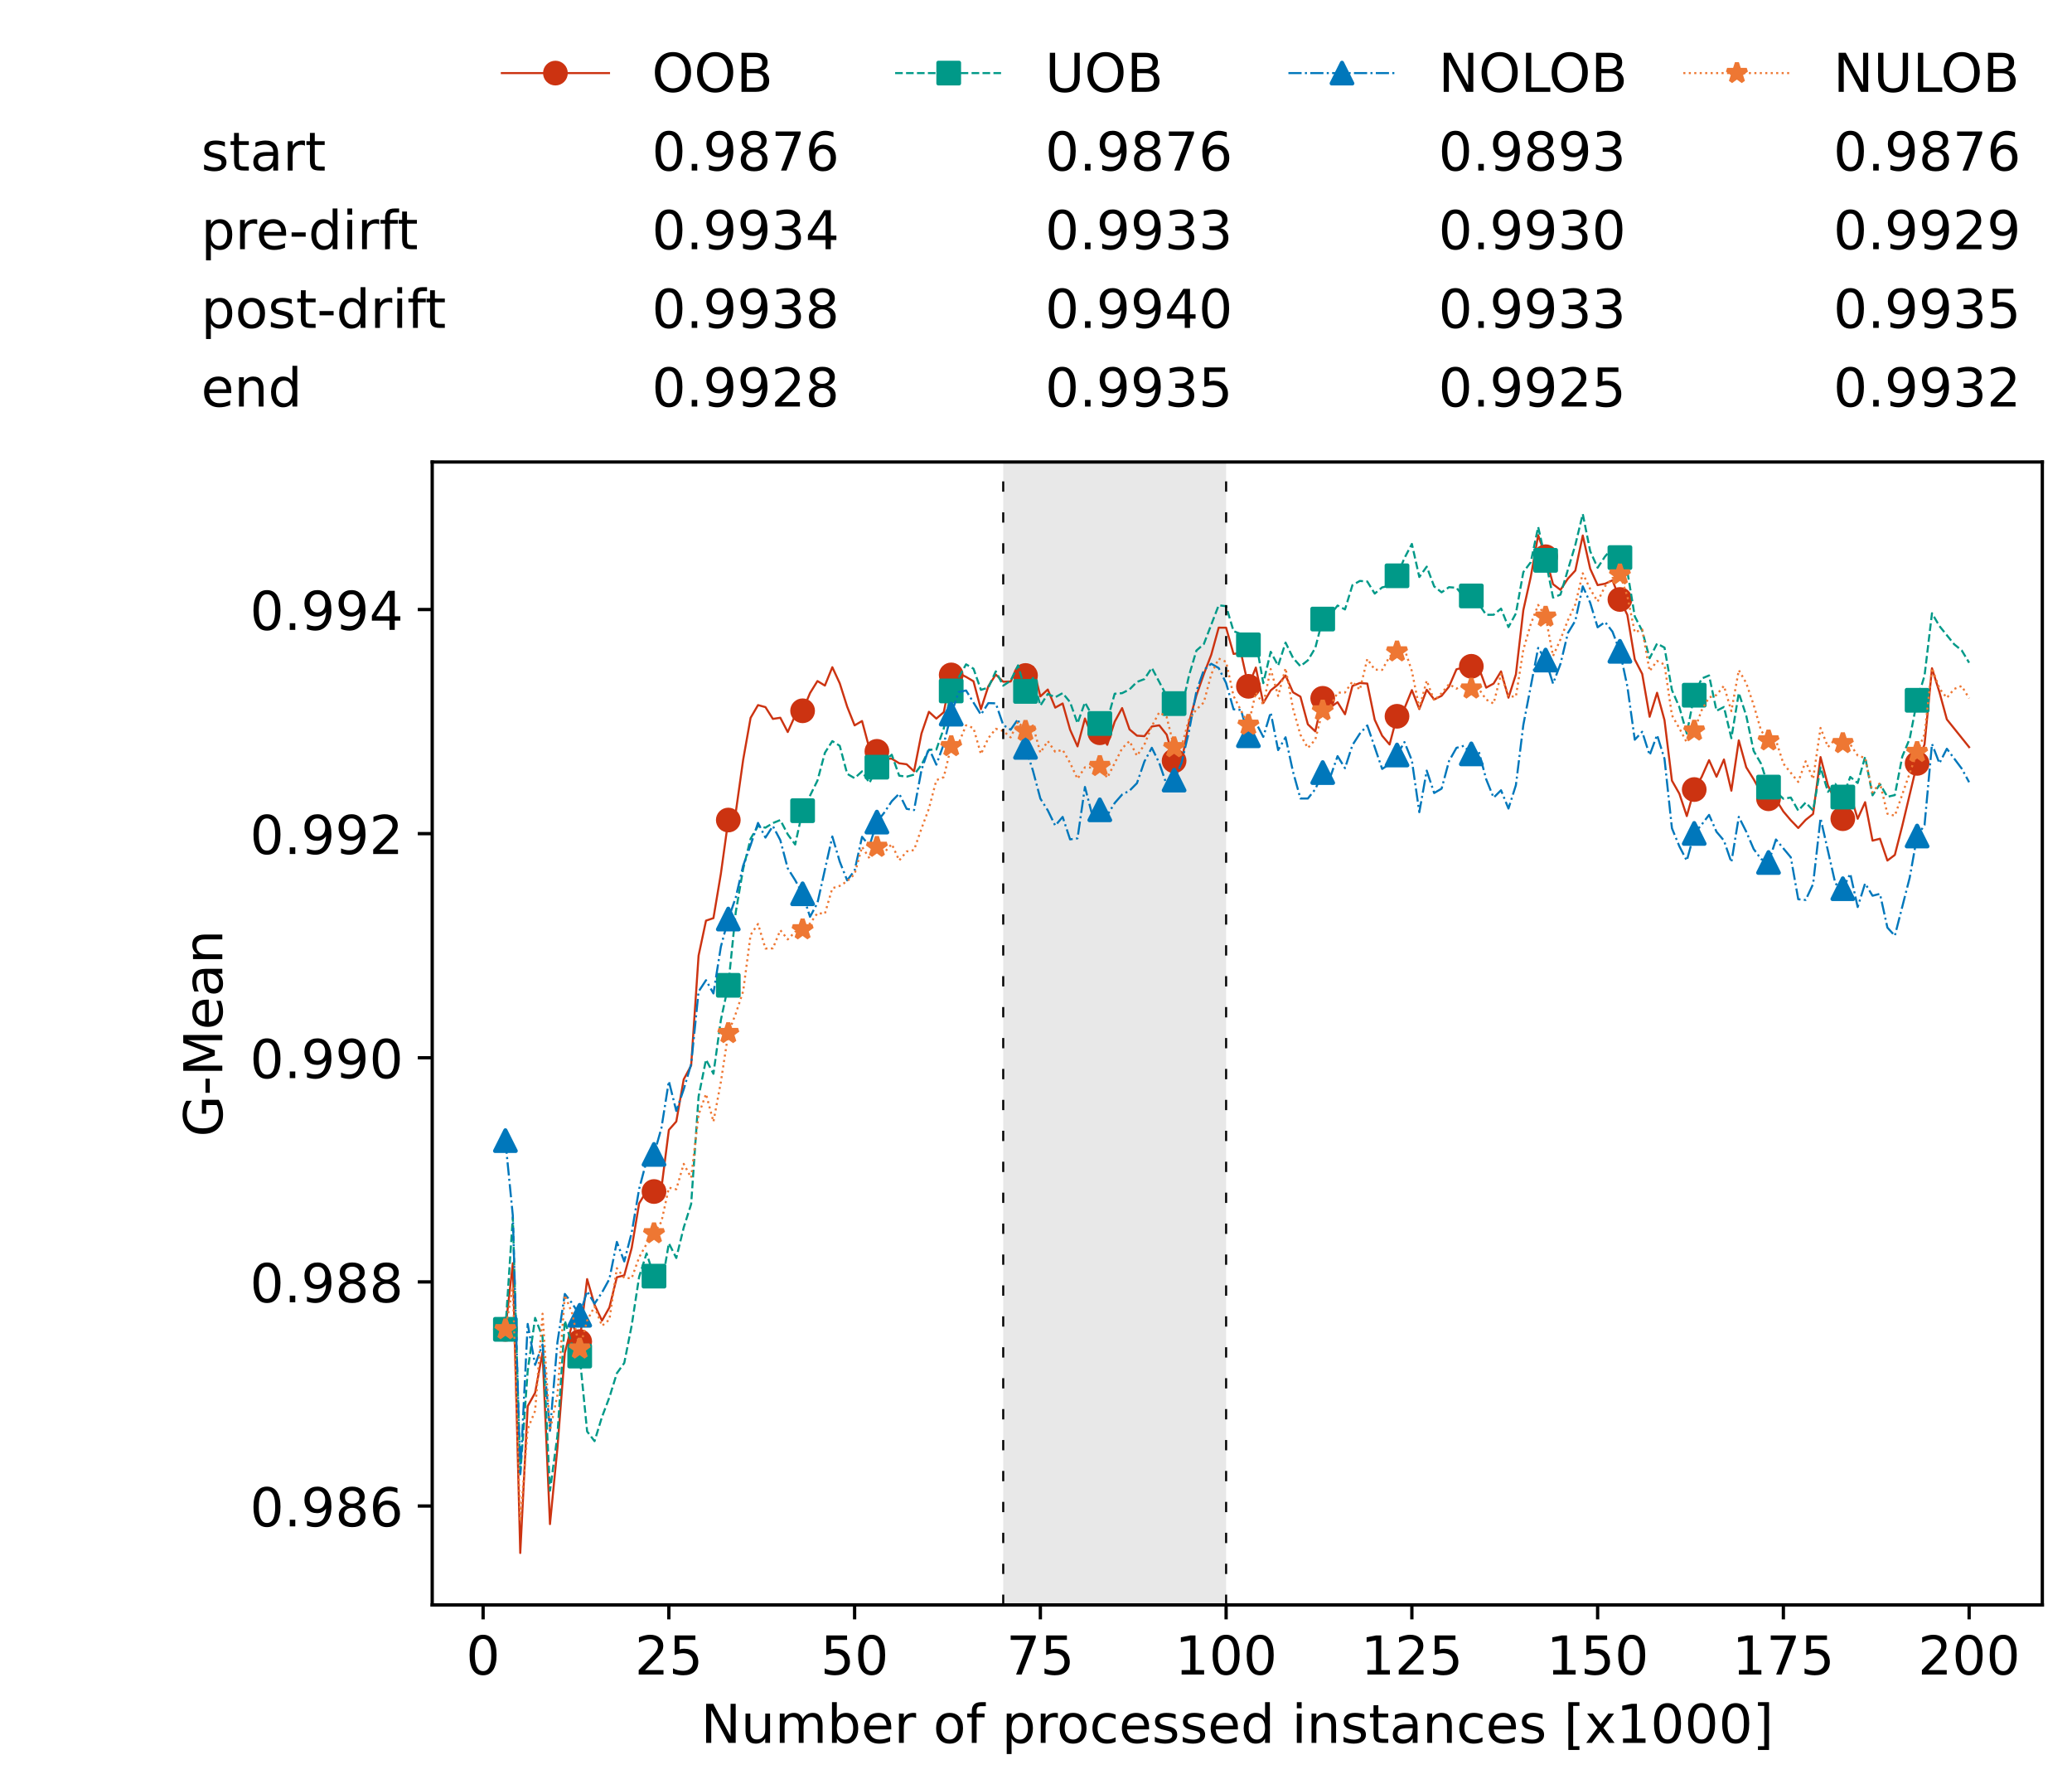 <?xml version="1.0" encoding="utf-8" standalone="no"?>
<!DOCTYPE svg PUBLIC "-//W3C//DTD SVG 1.1//EN"
  "http://www.w3.org/Graphics/SVG/1.1/DTD/svg11.dtd">
<!-- Created with matplotlib (https://matplotlib.org/) -->
<svg height="432.615pt" version="1.1" viewBox="0 0 502.65 432.615" width="502.65pt" xmlns="http://www.w3.org/2000/svg" xmlns:xlink="http://www.w3.org/1999/xlink">
 <defs>
  <style type="text/css">*{stroke-linecap:butt;stroke-linejoin:round;}</style>
 </defs>
 <g id="figure_1">
  <g id="patch_1">
   <path d="M 0 432.615 
L 502.65 432.615 
L 502.65 0 
L 0 0 
z
" style="fill:#ffffff;"/>
  </g>
  <g id="axes_1">
   <g id="patch_2">
    <path d="M 104.85 389.252 
L 495.45 389.252 
L 495.45 112.052 
L 104.85 112.052 
z
" style="fill:#ffffff;"/>
   </g>
   <g id="patch_3">
    <path clip-path="url(#p7079cc6653)" d="M 297.446 389.252 
L 297.446 112.052 
L 243.372 112.052 
L 243.372 389.252 
z
" style="fill:#d3d3d3;opacity:0.5;"/>
   </g>
   <g id="matplotlib.axis_1">
    <g id="xtick_1">
     <g id="line2d_1">
      <defs>
       <path d="M 0 0 
L 0 3.5 
" id="m0c829dcc25" style="stroke:#000000;stroke-width:0.8;"/>
      </defs>
      <g>
       <use style="stroke:#000000;stroke-width:0.8;" x="117.197" xlink:href="#m0c829dcc25" y="389.252"/>
      </g>
     </g>
     <g id="text_1">
      <!-- 0 -->
      <g transform="translate(113.061 406.13)scale(0.13 -0.13)">
       <defs>
        <path d="M 31.781 66.406 
Q 24.172 66.406 20.328 58.906 
Q 16.5 51.422 16.5 36.375 
Q 16.5 21.391 20.328 13.891 
Q 24.172 6.391 31.781 6.391 
Q 39.453 6.391 43.281 13.891 
Q 47.125 21.391 47.125 36.375 
Q 47.125 51.422 43.281 58.906 
Q 39.453 66.406 31.781 66.406 
z
M 31.781 74.219 
Q 44.047 74.219 50.516 64.516 
Q 56.984 54.828 56.984 36.375 
Q 56.984 17.969 50.516 8.266 
Q 44.047 -1.422 31.781 -1.422 
Q 19.531 -1.422 13.062 8.266 
Q 6.594 17.969 6.594 36.375 
Q 6.594 54.828 13.062 64.516 
Q 19.531 74.219 31.781 74.219 
z
" id="DejaVuSans-48"/>
       </defs>
       <use xlink:href="#DejaVuSans-48"/>
      </g>
     </g>
    </g>
    <g id="xtick_2">
     <g id="line2d_2">
      <g>
       <use style="stroke:#000000;stroke-width:0.8;" x="162.259" xlink:href="#m0c829dcc25" y="389.252"/>
      </g>
     </g>
     <g id="text_2">
      <!-- 25 -->
      <g transform="translate(153.988 406.13)scale(0.13 -0.13)">
       <defs>
        <path d="M 19.188 8.297 
L 53.609 8.297 
L 53.609 0 
L 7.328 0 
L 7.328 8.297 
Q 12.938 14.109 22.625 23.891 
Q 32.328 33.688 34.812 36.531 
Q 39.547 41.844 41.422 45.531 
Q 43.312 49.219 43.312 52.781 
Q 43.312 58.594 39.234 62.25 
Q 35.156 65.922 28.609 65.922 
Q 23.969 65.922 18.812 64.312 
Q 13.672 62.703 7.812 59.422 
L 7.812 69.391 
Q 13.766 71.781 18.938 73 
Q 24.125 74.219 28.422 74.219 
Q 39.75 74.219 46.484 68.547 
Q 53.219 62.891 53.219 53.422 
Q 53.219 48.922 51.531 44.891 
Q 49.859 40.875 45.406 35.406 
Q 44.188 33.984 37.641 27.219 
Q 31.109 20.453 19.188 8.297 
z
" id="DejaVuSans-50"/>
        <path d="M 10.797 72.906 
L 49.516 72.906 
L 49.516 64.594 
L 19.828 64.594 
L 19.828 46.734 
Q 21.969 47.469 24.109 47.828 
Q 26.266 48.188 28.422 48.188 
Q 40.625 48.188 47.75 41.5 
Q 54.891 34.812 54.891 23.391 
Q 54.891 11.625 47.562 5.094 
Q 40.234 -1.422 26.906 -1.422 
Q 22.312 -1.422 17.547 -0.641 
Q 12.797 0.141 7.719 1.703 
L 7.719 11.625 
Q 12.109 9.234 16.797 8.062 
Q 21.484 6.891 26.703 6.891 
Q 35.156 6.891 40.078 11.328 
Q 45.016 15.766 45.016 23.391 
Q 45.016 31 40.078 35.438 
Q 35.156 39.891 26.703 39.891 
Q 22.75 39.891 18.812 39.016 
Q 14.891 38.141 10.797 36.281 
z
" id="DejaVuSans-53"/>
       </defs>
       <use xlink:href="#DejaVuSans-50"/>
       <use x="63.623" xlink:href="#DejaVuSans-53"/>
      </g>
     </g>
    </g>
    <g id="xtick_3">
     <g id="line2d_3">
      <g>
       <use style="stroke:#000000;stroke-width:0.8;" x="207.322" xlink:href="#m0c829dcc25" y="389.252"/>
      </g>
     </g>
     <g id="text_3">
      <!-- 50 -->
      <g transform="translate(199.05 406.13)scale(0.13 -0.13)">
       <use xlink:href="#DejaVuSans-53"/>
       <use x="63.623" xlink:href="#DejaVuSans-48"/>
      </g>
     </g>
    </g>
    <g id="xtick_4">
     <g id="line2d_4">
      <g>
       <use style="stroke:#000000;stroke-width:0.8;" x="252.384" xlink:href="#m0c829dcc25" y="389.252"/>
      </g>
     </g>
     <g id="text_4">
      <!-- 75 -->
      <g transform="translate(244.113 406.13)scale(0.13 -0.13)">
       <defs>
        <path d="M 8.203 72.906 
L 55.078 72.906 
L 55.078 68.703 
L 28.609 0 
L 18.312 0 
L 43.219 64.594 
L 8.203 64.594 
z
" id="DejaVuSans-55"/>
       </defs>
       <use xlink:href="#DejaVuSans-55"/>
       <use x="63.623" xlink:href="#DejaVuSans-53"/>
      </g>
     </g>
    </g>
    <g id="xtick_5">
     <g id="line2d_5">
      <g>
       <use style="stroke:#000000;stroke-width:0.8;" x="297.446" xlink:href="#m0c829dcc25" y="389.252"/>
      </g>
     </g>
     <g id="text_5">
      <!-- 100 -->
      <g transform="translate(285.039 406.13)scale(0.13 -0.13)">
       <defs>
        <path d="M 12.406 8.297 
L 28.516 8.297 
L 28.516 63.922 
L 10.984 60.406 
L 10.984 69.391 
L 28.422 72.906 
L 38.281 72.906 
L 38.281 8.297 
L 54.391 8.297 
L 54.391 0 
L 12.406 0 
z
" id="DejaVuSans-49"/>
       </defs>
       <use xlink:href="#DejaVuSans-49"/>
       <use x="63.623" xlink:href="#DejaVuSans-48"/>
       <use x="127.246" xlink:href="#DejaVuSans-48"/>
      </g>
     </g>
    </g>
    <g id="xtick_6">
     <g id="line2d_6">
      <g>
       <use style="stroke:#000000;stroke-width:0.8;" x="342.509" xlink:href="#m0c829dcc25" y="389.252"/>
      </g>
     </g>
     <g id="text_6">
      <!-- 125 -->
      <g transform="translate(330.102 406.13)scale(0.13 -0.13)">
       <use xlink:href="#DejaVuSans-49"/>
       <use x="63.623" xlink:href="#DejaVuSans-50"/>
       <use x="127.246" xlink:href="#DejaVuSans-53"/>
      </g>
     </g>
    </g>
    <g id="xtick_7">
     <g id="line2d_7">
      <g>
       <use style="stroke:#000000;stroke-width:0.8;" x="387.571" xlink:href="#m0c829dcc25" y="389.252"/>
      </g>
     </g>
     <g id="text_7">
      <!-- 150 -->
      <g transform="translate(375.164 406.13)scale(0.13 -0.13)">
       <use xlink:href="#DejaVuSans-49"/>
       <use x="63.623" xlink:href="#DejaVuSans-53"/>
       <use x="127.246" xlink:href="#DejaVuSans-48"/>
      </g>
     </g>
    </g>
    <g id="xtick_8">
     <g id="line2d_8">
      <g>
       <use style="stroke:#000000;stroke-width:0.8;" x="432.633" xlink:href="#m0c829dcc25" y="389.252"/>
      </g>
     </g>
     <g id="text_8">
      <!-- 175 -->
      <g transform="translate(420.226 406.13)scale(0.13 -0.13)">
       <use xlink:href="#DejaVuSans-49"/>
       <use x="63.623" xlink:href="#DejaVuSans-55"/>
       <use x="127.246" xlink:href="#DejaVuSans-53"/>
      </g>
     </g>
    </g>
    <g id="xtick_9">
     <g id="line2d_9">
      <g>
       <use style="stroke:#000000;stroke-width:0.8;" x="477.695" xlink:href="#m0c829dcc25" y="389.252"/>
      </g>
     </g>
     <g id="text_9">
      <!-- 200 -->
      <g transform="translate(465.289 406.13)scale(0.13 -0.13)">
       <use xlink:href="#DejaVuSans-50"/>
       <use x="63.623" xlink:href="#DejaVuSans-48"/>
       <use x="127.246" xlink:href="#DejaVuSans-48"/>
      </g>
     </g>
    </g>
    <g id="text_10">
     <!-- Number of processed instances [x1000] -->
     <g transform="translate(170.025 422.711)scale(0.13 -0.13)">
      <defs>
       <path d="M 9.812 72.906 
L 23.094 72.906 
L 55.422 11.922 
L 55.422 72.906 
L 64.984 72.906 
L 64.984 0 
L 51.703 0 
L 19.391 60.984 
L 19.391 0 
L 9.812 0 
z
" id="DejaVuSans-78"/>
       <path d="M 8.5 21.578 
L 8.5 54.688 
L 17.484 54.688 
L 17.484 21.922 
Q 17.484 14.156 20.5 10.266 
Q 23.531 6.391 29.594 6.391 
Q 36.859 6.391 41.078 11.031 
Q 45.312 15.672 45.312 23.688 
L 45.312 54.688 
L 54.297 54.688 
L 54.297 0 
L 45.312 0 
L 45.312 8.406 
Q 42.047 3.422 37.719 1 
Q 33.406 -1.422 27.688 -1.422 
Q 18.266 -1.422 13.375 4.438 
Q 8.5 10.297 8.5 21.578 
z
M 31.109 56 
z
" id="DejaVuSans-117"/>
       <path d="M 52 44.188 
Q 55.375 50.25 60.062 53.125 
Q 64.75 56 71.094 56 
Q 79.641 56 84.281 50.016 
Q 88.922 44.047 88.922 33.016 
L 88.922 0 
L 79.891 0 
L 79.891 32.719 
Q 79.891 40.578 77.094 44.375 
Q 74.312 48.188 68.609 48.188 
Q 61.625 48.188 57.562 43.547 
Q 53.516 38.922 53.516 30.906 
L 53.516 0 
L 44.484 0 
L 44.484 32.719 
Q 44.484 40.625 41.703 44.406 
Q 38.922 48.188 33.109 48.188 
Q 26.219 48.188 22.156 43.531 
Q 18.109 38.875 18.109 30.906 
L 18.109 0 
L 9.078 0 
L 9.078 54.688 
L 18.109 54.688 
L 18.109 46.188 
Q 21.188 51.219 25.484 53.609 
Q 29.781 56 35.688 56 
Q 41.656 56 45.828 52.969 
Q 50 49.953 52 44.188 
z
" id="DejaVuSans-109"/>
       <path d="M 48.688 27.297 
Q 48.688 37.203 44.609 42.844 
Q 40.531 48.484 33.406 48.484 
Q 26.266 48.484 22.188 42.844 
Q 18.109 37.203 18.109 27.297 
Q 18.109 17.391 22.188 11.75 
Q 26.266 6.109 33.406 6.109 
Q 40.531 6.109 44.609 11.75 
Q 48.688 17.391 48.688 27.297 
z
M 18.109 46.391 
Q 20.953 51.266 25.266 53.625 
Q 29.594 56 35.594 56 
Q 45.562 56 51.781 48.094 
Q 58.016 40.188 58.016 27.297 
Q 58.016 14.406 51.781 6.484 
Q 45.562 -1.422 35.594 -1.422 
Q 29.594 -1.422 25.266 0.953 
Q 20.953 3.328 18.109 8.203 
L 18.109 0 
L 9.078 0 
L 9.078 75.984 
L 18.109 75.984 
z
" id="DejaVuSans-98"/>
       <path d="M 56.203 29.594 
L 56.203 25.203 
L 14.891 25.203 
Q 15.484 15.922 20.484 11.062 
Q 25.484 6.203 34.422 6.203 
Q 39.594 6.203 44.453 7.469 
Q 49.312 8.734 54.109 11.281 
L 54.109 2.781 
Q 49.266 0.734 44.188 -0.344 
Q 39.109 -1.422 33.891 -1.422 
Q 20.797 -1.422 13.156 6.188 
Q 5.516 13.812 5.516 26.812 
Q 5.516 40.234 12.766 48.109 
Q 20.016 56 32.328 56 
Q 43.359 56 49.781 48.891 
Q 56.203 41.797 56.203 29.594 
z
M 47.219 32.234 
Q 47.125 39.594 43.094 43.984 
Q 39.062 48.391 32.422 48.391 
Q 24.906 48.391 20.391 44.141 
Q 15.875 39.891 15.188 32.172 
z
" id="DejaVuSans-101"/>
       <path d="M 41.109 46.297 
Q 39.594 47.172 37.812 47.578 
Q 36.031 48 33.891 48 
Q 26.266 48 22.188 43.047 
Q 18.109 38.094 18.109 28.812 
L 18.109 0 
L 9.078 0 
L 9.078 54.688 
L 18.109 54.688 
L 18.109 46.188 
Q 20.953 51.172 25.484 53.578 
Q 30.031 56 36.531 56 
Q 37.453 56 38.578 55.875 
Q 39.703 55.766 41.062 55.516 
z
" id="DejaVuSans-114"/>
       <path id="DejaVuSans-32"/>
       <path d="M 30.609 48.391 
Q 23.391 48.391 19.188 42.75 
Q 14.984 37.109 14.984 27.297 
Q 14.984 17.484 19.156 11.844 
Q 23.344 6.203 30.609 6.203 
Q 37.797 6.203 41.984 11.859 
Q 46.188 17.531 46.188 27.297 
Q 46.188 37.016 41.984 42.703 
Q 37.797 48.391 30.609 48.391 
z
M 30.609 56 
Q 42.328 56 49.016 48.375 
Q 55.719 40.766 55.719 27.297 
Q 55.719 13.875 49.016 6.219 
Q 42.328 -1.422 30.609 -1.422 
Q 18.844 -1.422 12.172 6.219 
Q 5.516 13.875 5.516 27.297 
Q 5.516 40.766 12.172 48.375 
Q 18.844 56 30.609 56 
z
" id="DejaVuSans-111"/>
       <path d="M 37.109 75.984 
L 37.109 68.5 
L 28.516 68.5 
Q 23.688 68.5 21.797 66.547 
Q 19.922 64.594 19.922 59.516 
L 19.922 54.688 
L 34.719 54.688 
L 34.719 47.703 
L 19.922 47.703 
L 19.922 0 
L 10.891 0 
L 10.891 47.703 
L 2.297 47.703 
L 2.297 54.688 
L 10.891 54.688 
L 10.891 58.5 
Q 10.891 67.625 15.141 71.797 
Q 19.391 75.984 28.609 75.984 
z
" id="DejaVuSans-102"/>
       <path d="M 18.109 8.203 
L 18.109 -20.797 
L 9.078 -20.797 
L 9.078 54.688 
L 18.109 54.688 
L 18.109 46.391 
Q 20.953 51.266 25.266 53.625 
Q 29.594 56 35.594 56 
Q 45.562 56 51.781 48.094 
Q 58.016 40.188 58.016 27.297 
Q 58.016 14.406 51.781 6.484 
Q 45.562 -1.422 35.594 -1.422 
Q 29.594 -1.422 25.266 0.953 
Q 20.953 3.328 18.109 8.203 
z
M 48.688 27.297 
Q 48.688 37.203 44.609 42.844 
Q 40.531 48.484 33.406 48.484 
Q 26.266 48.484 22.188 42.844 
Q 18.109 37.203 18.109 27.297 
Q 18.109 17.391 22.188 11.75 
Q 26.266 6.109 33.406 6.109 
Q 40.531 6.109 44.609 11.75 
Q 48.688 17.391 48.688 27.297 
z
" id="DejaVuSans-112"/>
       <path d="M 48.781 52.594 
L 48.781 44.188 
Q 44.969 46.297 41.141 47.344 
Q 37.312 48.391 33.406 48.391 
Q 24.656 48.391 19.812 42.844 
Q 14.984 37.312 14.984 27.297 
Q 14.984 17.281 19.812 11.734 
Q 24.656 6.203 33.406 6.203 
Q 37.312 6.203 41.141 7.25 
Q 44.969 8.297 48.781 10.406 
L 48.781 2.094 
Q 45.016 0.344 40.984 -0.531 
Q 36.969 -1.422 32.422 -1.422 
Q 20.062 -1.422 12.781 6.344 
Q 5.516 14.109 5.516 27.297 
Q 5.516 40.672 12.859 48.328 
Q 20.219 56 33.016 56 
Q 37.156 56 41.109 55.141 
Q 45.062 54.297 48.781 52.594 
z
" id="DejaVuSans-99"/>
       <path d="M 44.281 53.078 
L 44.281 44.578 
Q 40.484 46.531 36.375 47.5 
Q 32.281 48.484 27.875 48.484 
Q 21.188 48.484 17.844 46.438 
Q 14.5 44.391 14.5 40.281 
Q 14.5 37.156 16.891 35.375 
Q 19.281 33.594 26.516 31.984 
L 29.594 31.297 
Q 39.156 29.25 43.188 25.516 
Q 47.219 21.781 47.219 15.094 
Q 47.219 7.469 41.188 3.016 
Q 35.156 -1.422 24.609 -1.422 
Q 20.219 -1.422 15.453 -0.562 
Q 10.688 0.297 5.422 2 
L 5.422 11.281 
Q 10.406 8.688 15.234 7.391 
Q 20.062 6.109 24.812 6.109 
Q 31.156 6.109 34.562 8.281 
Q 37.984 10.453 37.984 14.406 
Q 37.984 18.062 35.516 20.016 
Q 33.062 21.969 24.703 23.781 
L 21.578 24.516 
Q 13.234 26.266 9.516 29.906 
Q 5.812 33.547 5.812 39.891 
Q 5.812 47.609 11.281 51.797 
Q 16.75 56 26.812 56 
Q 31.781 56 36.172 55.266 
Q 40.578 54.547 44.281 53.078 
z
" id="DejaVuSans-115"/>
       <path d="M 45.406 46.391 
L 45.406 75.984 
L 54.391 75.984 
L 54.391 0 
L 45.406 0 
L 45.406 8.203 
Q 42.578 3.328 38.25 0.953 
Q 33.938 -1.422 27.875 -1.422 
Q 17.969 -1.422 11.734 6.484 
Q 5.516 14.406 5.516 27.297 
Q 5.516 40.188 11.734 48.094 
Q 17.969 56 27.875 56 
Q 33.938 56 38.25 53.625 
Q 42.578 51.266 45.406 46.391 
z
M 14.797 27.297 
Q 14.797 17.391 18.875 11.75 
Q 22.953 6.109 30.078 6.109 
Q 37.203 6.109 41.297 11.75 
Q 45.406 17.391 45.406 27.297 
Q 45.406 37.203 41.297 42.844 
Q 37.203 48.484 30.078 48.484 
Q 22.953 48.484 18.875 42.844 
Q 14.797 37.203 14.797 27.297 
z
" id="DejaVuSans-100"/>
       <path d="M 9.422 54.688 
L 18.406 54.688 
L 18.406 0 
L 9.422 0 
z
M 9.422 75.984 
L 18.406 75.984 
L 18.406 64.594 
L 9.422 64.594 
z
" id="DejaVuSans-105"/>
       <path d="M 54.891 33.016 
L 54.891 0 
L 45.906 0 
L 45.906 32.719 
Q 45.906 40.484 42.875 44.328 
Q 39.844 48.188 33.797 48.188 
Q 26.516 48.188 22.312 43.547 
Q 18.109 38.922 18.109 30.906 
L 18.109 0 
L 9.078 0 
L 9.078 54.688 
L 18.109 54.688 
L 18.109 46.188 
Q 21.344 51.125 25.703 53.562 
Q 30.078 56 35.797 56 
Q 45.219 56 50.047 50.172 
Q 54.891 44.344 54.891 33.016 
z
" id="DejaVuSans-110"/>
       <path d="M 18.312 70.219 
L 18.312 54.688 
L 36.812 54.688 
L 36.812 47.703 
L 18.312 47.703 
L 18.312 18.016 
Q 18.312 11.328 20.141 9.422 
Q 21.969 7.516 27.594 7.516 
L 36.812 7.516 
L 36.812 0 
L 27.594 0 
Q 17.188 0 13.234 3.875 
Q 9.281 7.766 9.281 18.016 
L 9.281 47.703 
L 2.688 47.703 
L 2.688 54.688 
L 9.281 54.688 
L 9.281 70.219 
z
" id="DejaVuSans-116"/>
       <path d="M 34.281 27.484 
Q 23.391 27.484 19.188 25 
Q 14.984 22.516 14.984 16.5 
Q 14.984 11.719 18.141 8.906 
Q 21.297 6.109 26.703 6.109 
Q 34.188 6.109 38.703 11.406 
Q 43.219 16.703 43.219 25.484 
L 43.219 27.484 
z
M 52.203 31.203 
L 52.203 0 
L 43.219 0 
L 43.219 8.297 
Q 40.141 3.328 35.547 0.953 
Q 30.953 -1.422 24.312 -1.422 
Q 15.922 -1.422 10.953 3.297 
Q 6 8.016 6 15.922 
Q 6 25.141 12.172 29.828 
Q 18.359 34.516 30.609 34.516 
L 43.219 34.516 
L 43.219 35.406 
Q 43.219 41.609 39.141 45 
Q 35.062 48.391 27.688 48.391 
Q 23 48.391 18.547 47.266 
Q 14.109 46.141 10.016 43.891 
L 10.016 52.203 
Q 14.938 54.109 19.578 55.047 
Q 24.219 56 28.609 56 
Q 40.484 56 46.344 49.844 
Q 52.203 43.703 52.203 31.203 
z
" id="DejaVuSans-97"/>
       <path d="M 8.594 75.984 
L 29.297 75.984 
L 29.297 69 
L 17.578 69 
L 17.578 -6.203 
L 29.297 -6.203 
L 29.297 -13.188 
L 8.594 -13.188 
z
" id="DejaVuSans-91"/>
       <path d="M 54.891 54.688 
L 35.109 28.078 
L 55.906 0 
L 45.312 0 
L 29.391 21.484 
L 13.484 0 
L 2.875 0 
L 24.125 28.609 
L 4.688 54.688 
L 15.281 54.688 
L 29.781 35.203 
L 44.281 54.688 
z
" id="DejaVuSans-120"/>
       <path d="M 30.422 75.984 
L 30.422 -13.188 
L 9.719 -13.188 
L 9.719 -6.203 
L 21.391 -6.203 
L 21.391 69 
L 9.719 69 
L 9.719 75.984 
z
" id="DejaVuSans-93"/>
      </defs>
      <use xlink:href="#DejaVuSans-78"/>
      <use x="74.805" xlink:href="#DejaVuSans-117"/>
      <use x="138.184" xlink:href="#DejaVuSans-109"/>
      <use x="235.596" xlink:href="#DejaVuSans-98"/>
      <use x="299.072" xlink:href="#DejaVuSans-101"/>
      <use x="360.596" xlink:href="#DejaVuSans-114"/>
      <use x="401.709" xlink:href="#DejaVuSans-32"/>
      <use x="433.496" xlink:href="#DejaVuSans-111"/>
      <use x="494.678" xlink:href="#DejaVuSans-102"/>
      <use x="529.883" xlink:href="#DejaVuSans-32"/>
      <use x="561.67" xlink:href="#DejaVuSans-112"/>
      <use x="625.146" xlink:href="#DejaVuSans-114"/>
      <use x="664.01" xlink:href="#DejaVuSans-111"/>
      <use x="725.191" xlink:href="#DejaVuSans-99"/>
      <use x="780.172" xlink:href="#DejaVuSans-101"/>
      <use x="841.695" xlink:href="#DejaVuSans-115"/>
      <use x="893.795" xlink:href="#DejaVuSans-115"/>
      <use x="945.895" xlink:href="#DejaVuSans-101"/>
      <use x="1007.418" xlink:href="#DejaVuSans-100"/>
      <use x="1070.895" xlink:href="#DejaVuSans-32"/>
      <use x="1102.682" xlink:href="#DejaVuSans-105"/>
      <use x="1130.465" xlink:href="#DejaVuSans-110"/>
      <use x="1193.844" xlink:href="#DejaVuSans-115"/>
      <use x="1245.943" xlink:href="#DejaVuSans-116"/>
      <use x="1285.152" xlink:href="#DejaVuSans-97"/>
      <use x="1346.432" xlink:href="#DejaVuSans-110"/>
      <use x="1409.811" xlink:href="#DejaVuSans-99"/>
      <use x="1464.791" xlink:href="#DejaVuSans-101"/>
      <use x="1526.314" xlink:href="#DejaVuSans-115"/>
      <use x="1578.414" xlink:href="#DejaVuSans-32"/>
      <use x="1610.201" xlink:href="#DejaVuSans-91"/>
      <use x="1649.215" xlink:href="#DejaVuSans-120"/>
      <use x="1708.395" xlink:href="#DejaVuSans-49"/>
      <use x="1772.018" xlink:href="#DejaVuSans-48"/>
      <use x="1835.641" xlink:href="#DejaVuSans-48"/>
      <use x="1899.264" xlink:href="#DejaVuSans-48"/>
      <use x="1962.887" xlink:href="#DejaVuSans-93"/>
     </g>
    </g>
   </g>
   <g id="matplotlib.axis_2">
    <g id="ytick_1">
     <g id="line2d_10">
      <defs>
       <path d="M 0 0 
L -3.5 0 
" id="m2455748e86" style="stroke:#000000;stroke-width:0.8;"/>
      </defs>
      <g>
       <use style="stroke:#000000;stroke-width:0.8;" x="104.85" xlink:href="#m2455748e86" y="365.263"/>
      </g>
     </g>
     <g id="text_11">
      <!-- 0.986 -->
      <g transform="translate(60.633 370.202)scale(0.13 -0.13)">
       <defs>
        <path d="M 10.688 12.406 
L 21 12.406 
L 21 0 
L 10.688 0 
z
" id="DejaVuSans-46"/>
        <path d="M 10.984 1.516 
L 10.984 10.5 
Q 14.703 8.734 18.5 7.812 
Q 22.312 6.891 25.984 6.891 
Q 35.75 6.891 40.891 13.453 
Q 46.047 20.016 46.781 33.406 
Q 43.953 29.203 39.594 26.953 
Q 35.25 24.703 29.984 24.703 
Q 19.047 24.703 12.672 31.312 
Q 6.297 37.938 6.297 49.422 
Q 6.297 60.641 12.938 67.422 
Q 19.578 74.219 30.609 74.219 
Q 43.266 74.219 49.922 64.516 
Q 56.594 54.828 56.594 36.375 
Q 56.594 19.141 48.406 8.859 
Q 40.234 -1.422 26.422 -1.422 
Q 22.703 -1.422 18.891 -0.688 
Q 15.094 0.047 10.984 1.516 
z
M 30.609 32.422 
Q 37.25 32.422 41.125 36.953 
Q 45.016 41.5 45.016 49.422 
Q 45.016 57.281 41.125 61.844 
Q 37.25 66.406 30.609 66.406 
Q 23.969 66.406 20.094 61.844 
Q 16.219 57.281 16.219 49.422 
Q 16.219 41.5 20.094 36.953 
Q 23.969 32.422 30.609 32.422 
z
" id="DejaVuSans-57"/>
        <path d="M 31.781 34.625 
Q 24.75 34.625 20.719 30.859 
Q 16.703 27.094 16.703 20.516 
Q 16.703 13.922 20.719 10.156 
Q 24.75 6.391 31.781 6.391 
Q 38.812 6.391 42.859 10.172 
Q 46.922 13.969 46.922 20.516 
Q 46.922 27.094 42.891 30.859 
Q 38.875 34.625 31.781 34.625 
z
M 21.922 38.812 
Q 15.578 40.375 12.031 44.719 
Q 8.5 49.078 8.5 55.328 
Q 8.5 64.062 14.719 69.141 
Q 20.953 74.219 31.781 74.219 
Q 42.672 74.219 48.875 69.141 
Q 55.078 64.062 55.078 55.328 
Q 55.078 49.078 51.531 44.719 
Q 48 40.375 41.703 38.812 
Q 48.828 37.156 52.797 32.312 
Q 56.781 27.484 56.781 20.516 
Q 56.781 9.906 50.312 4.234 
Q 43.844 -1.422 31.781 -1.422 
Q 19.734 -1.422 13.25 4.234 
Q 6.781 9.906 6.781 20.516 
Q 6.781 27.484 10.781 32.312 
Q 14.797 37.156 21.922 38.812 
z
M 18.312 54.391 
Q 18.312 48.734 21.844 45.562 
Q 25.391 42.391 31.781 42.391 
Q 38.141 42.391 41.719 45.562 
Q 45.312 48.734 45.312 54.391 
Q 45.312 60.062 41.719 63.234 
Q 38.141 66.406 31.781 66.406 
Q 25.391 66.406 21.844 63.234 
Q 18.312 60.062 18.312 54.391 
z
" id="DejaVuSans-56"/>
        <path d="M 33.016 40.375 
Q 26.375 40.375 22.484 35.828 
Q 18.609 31.297 18.609 23.391 
Q 18.609 15.531 22.484 10.953 
Q 26.375 6.391 33.016 6.391 
Q 39.656 6.391 43.531 10.953 
Q 47.406 15.531 47.406 23.391 
Q 47.406 31.297 43.531 35.828 
Q 39.656 40.375 33.016 40.375 
z
M 52.594 71.297 
L 52.594 62.312 
Q 48.875 64.062 45.094 64.984 
Q 41.312 65.922 37.594 65.922 
Q 27.828 65.922 22.672 59.328 
Q 17.531 52.734 16.797 39.406 
Q 19.672 43.656 24.016 45.922 
Q 28.375 48.188 33.594 48.188 
Q 44.578 48.188 50.953 41.516 
Q 57.328 34.859 57.328 23.391 
Q 57.328 12.156 50.688 5.359 
Q 44.047 -1.422 33.016 -1.422 
Q 20.359 -1.422 13.672 8.266 
Q 6.984 17.969 6.984 36.375 
Q 6.984 53.656 15.188 63.938 
Q 23.391 74.219 37.203 74.219 
Q 40.922 74.219 44.703 73.484 
Q 48.484 72.75 52.594 71.297 
z
" id="DejaVuSans-54"/>
       </defs>
       <use xlink:href="#DejaVuSans-48"/>
       <use x="63.623" xlink:href="#DejaVuSans-46"/>
       <use x="95.41" xlink:href="#DejaVuSans-57"/>
       <use x="159.033" xlink:href="#DejaVuSans-56"/>
       <use x="222.656" xlink:href="#DejaVuSans-54"/>
      </g>
     </g>
    </g>
    <g id="ytick_2">
     <g id="line2d_11">
      <g>
       <use style="stroke:#000000;stroke-width:0.8;" x="104.85" xlink:href="#m2455748e86" y="310.905"/>
      </g>
     </g>
     <g id="text_12">
      <!-- 0.988 -->
      <g transform="translate(60.633 315.844)scale(0.13 -0.13)">
       <use xlink:href="#DejaVuSans-48"/>
       <use x="63.623" xlink:href="#DejaVuSans-46"/>
       <use x="95.41" xlink:href="#DejaVuSans-57"/>
       <use x="159.033" xlink:href="#DejaVuSans-56"/>
       <use x="222.656" xlink:href="#DejaVuSans-56"/>
      </g>
     </g>
    </g>
    <g id="ytick_3">
     <g id="line2d_12">
      <g>
       <use style="stroke:#000000;stroke-width:0.8;" x="104.85" xlink:href="#m2455748e86" y="256.546"/>
      </g>
     </g>
     <g id="text_13">
      <!-- 0.990 -->
      <g transform="translate(60.633 261.485)scale(0.13 -0.13)">
       <use xlink:href="#DejaVuSans-48"/>
       <use x="63.623" xlink:href="#DejaVuSans-46"/>
       <use x="95.41" xlink:href="#DejaVuSans-57"/>
       <use x="159.033" xlink:href="#DejaVuSans-57"/>
       <use x="222.656" xlink:href="#DejaVuSans-48"/>
      </g>
     </g>
    </g>
    <g id="ytick_4">
     <g id="line2d_13">
      <g>
       <use style="stroke:#000000;stroke-width:0.8;" x="104.85" xlink:href="#m2455748e86" y="202.187"/>
      </g>
     </g>
     <g id="text_14">
      <!-- 0.992 -->
      <g transform="translate(60.633 207.126)scale(0.13 -0.13)">
       <use xlink:href="#DejaVuSans-48"/>
       <use x="63.623" xlink:href="#DejaVuSans-46"/>
       <use x="95.41" xlink:href="#DejaVuSans-57"/>
       <use x="159.033" xlink:href="#DejaVuSans-57"/>
       <use x="222.656" xlink:href="#DejaVuSans-50"/>
      </g>
     </g>
    </g>
    <g id="ytick_5">
     <g id="line2d_14">
      <g>
       <use style="stroke:#000000;stroke-width:0.8;" x="104.85" xlink:href="#m2455748e86" y="147.829"/>
      </g>
     </g>
     <g id="text_15">
      <!-- 0.994 -->
      <g transform="translate(60.633 152.768)scale(0.13 -0.13)">
       <defs>
        <path d="M 37.797 64.312 
L 12.891 25.391 
L 37.797 25.391 
z
M 35.203 72.906 
L 47.609 72.906 
L 47.609 25.391 
L 58.016 25.391 
L 58.016 17.188 
L 47.609 17.188 
L 47.609 0 
L 37.797 0 
L 37.797 17.188 
L 4.891 17.188 
L 4.891 26.703 
z
" id="DejaVuSans-52"/>
       </defs>
       <use xlink:href="#DejaVuSans-48"/>
       <use x="63.623" xlink:href="#DejaVuSans-46"/>
       <use x="95.41" xlink:href="#DejaVuSans-57"/>
       <use x="159.033" xlink:href="#DejaVuSans-57"/>
       <use x="222.656" xlink:href="#DejaVuSans-52"/>
      </g>
     </g>
    </g>
    <g id="text_16">
     <!-- G-Mean -->
     <g transform="translate(53.93 275.744)rotate(-90)scale(0.13 -0.13)">
      <defs>
       <path d="M 59.516 10.406 
L 59.516 29.984 
L 43.406 29.984 
L 43.406 38.094 
L 69.281 38.094 
L 69.281 6.781 
Q 63.578 2.734 56.688 0.656 
Q 49.812 -1.422 42 -1.422 
Q 24.906 -1.422 15.25 8.562 
Q 5.609 18.562 5.609 36.375 
Q 5.609 54.25 15.25 64.234 
Q 24.906 74.219 42 74.219 
Q 49.125 74.219 55.547 72.453 
Q 61.969 70.703 67.391 67.281 
L 67.391 56.781 
Q 61.922 61.422 55.766 63.766 
Q 49.609 66.109 42.828 66.109 
Q 29.438 66.109 22.719 58.641 
Q 16.016 51.172 16.016 36.375 
Q 16.016 21.625 22.719 14.156 
Q 29.438 6.688 42.828 6.688 
Q 48.047 6.688 52.141 7.594 
Q 56.25 8.5 59.516 10.406 
z
" id="DejaVuSans-71"/>
       <path d="M 4.891 31.391 
L 31.203 31.391 
L 31.203 23.391 
L 4.891 23.391 
z
" id="DejaVuSans-45"/>
       <path d="M 9.812 72.906 
L 24.516 72.906 
L 43.109 23.297 
L 61.812 72.906 
L 76.516 72.906 
L 76.516 0 
L 66.891 0 
L 66.891 64.016 
L 48.094 14.016 
L 38.188 14.016 
L 19.391 64.016 
L 19.391 0 
L 9.812 0 
z
" id="DejaVuSans-77"/>
      </defs>
      <use xlink:href="#DejaVuSans-71"/>
      <use x="77.49" xlink:href="#DejaVuSans-45"/>
      <use x="113.574" xlink:href="#DejaVuSans-77"/>
      <use x="199.854" xlink:href="#DejaVuSans-101"/>
      <use x="261.377" xlink:href="#DejaVuSans-97"/>
      <use x="322.656" xlink:href="#DejaVuSans-110"/>
     </g>
    </g>
   </g>
   <g id="line2d_15"/>
   <g id="line2d_16"/>
   <g id="line2d_17"/>
   <g id="line2d_18"/>
   <g id="line2d_19"/>
   <g id="line2d_20">
    <path clip-path="url(#p7079cc6653)" d="M 122.605 322.406 
L 124.407 306.375 
L 126.21 376.652 
L 128.012 341.042 
L 129.815 337.807 
L 131.617 328.016 
L 133.419 369.645 
L 135.222 351.242 
L 137.024 328.125 
L 138.827 320.99 
L 140.629 325.373 
L 142.432 310.228 
L 144.234 316.452 
L 146.037 320.297 
L 147.839 317.102 
L 149.642 309.783 
L 151.444 309.318 
L 153.247 302.666 
L 155.049 291.875 
L 156.852 288.872 
L 158.654 288.984 
L 160.457 288.153 
L 162.259 274.049 
L 164.062 272.005 
L 165.864 261.781 
L 167.667 258.431 
L 169.469 231.778 
L 171.272 223.29 
L 173.074 222.676 
L 174.877 211.914 
L 176.679 198.889 
L 178.482 197.094 
L 180.284 184.272 
L 182.087 174.103 
L 183.889 171.011 
L 185.692 171.5 
L 187.494 174.358 
L 189.297 174.078 
L 191.099 177.539 
L 192.902 173.54 
L 194.704 172.39 
L 196.507 168.091 
L 198.309 165.177 
L 200.112 166.275 
L 201.914 161.823 
L 203.717 165.727 
L 205.519 171.402 
L 207.322 175.928 
L 209.124 174.873 
L 210.927 181.621 
L 212.729 182.224 
L 214.532 184.004 
L 216.334 184.014 
L 218.137 185.115 
L 219.939 185.365 
L 221.742 187.063 
L 223.544 177.902 
L 225.347 172.635 
L 227.149 174.285 
L 228.952 172.731 
L 230.754 163.691 
L 232.557 163.275 
L 234.359 164.17 
L 236.162 165.237 
L 237.964 171.999 
L 239.767 166.425 
L 241.569 163.603 
L 243.372 165.346 
L 245.174 165.294 
L 246.976 161.571 
L 248.779 163.826 
L 250.581 161.715 
L 252.384 168.902 
L 254.186 167.233 
L 255.989 171.624 
L 257.791 170.612 
L 259.594 176.971 
L 261.396 181.024 
L 263.199 174.264 
L 265.001 178.668 
L 266.804 177.721 
L 268.606 180.641 
L 270.409 175.044 
L 272.211 171.733 
L 274.014 176.909 
L 275.816 178.421 
L 277.619 178.548 
L 279.421 176.202 
L 281.224 175.915 
L 283.026 178.183 
L 284.829 184.521 
L 286.631 184.822 
L 288.434 175.218 
L 290.236 168.658 
L 292.039 163.496 
L 293.841 158.795 
L 295.644 152.227 
L 297.446 152.244 
L 299.249 158.597 
L 301.051 158.344 
L 302.854 166.455 
L 304.656 161.902 
L 306.459 170.514 
L 308.261 167.451 
L 310.064 165.992 
L 311.866 163.822 
L 313.669 167.909 
L 315.471 168.956 
L 317.274 175.668 
L 319.076 177.383 
L 320.879 169.368 
L 322.681 171.573 
L 324.484 170.316 
L 326.286 173.234 
L 328.089 166.365 
L 329.891 165.653 
L 331.694 165.789 
L 333.496 174.573 
L 335.299 178.442 
L 337.101 180.566 
L 338.904 173.724 
L 340.706 171.807 
L 342.509 167.374 
L 344.311 171.978 
L 346.114 167.289 
L 347.916 169.643 
L 349.719 168.757 
L 351.521 166.527 
L 353.324 162.333 
L 355.126 161.861 
L 356.928 161.601 
L 358.731 161.907 
L 360.533 166.778 
L 362.336 165.792 
L 364.138 162.835 
L 365.941 169.214 
L 367.743 163.573 
L 369.546 147.996 
L 371.348 139.911 
L 373.151 129.797 
L 374.953 135.026 
L 376.756 141.686 
L 378.558 143.066 
L 380.361 140.339 
L 382.163 138.376 
L 383.966 129.878 
L 385.768 137.943 
L 387.571 141.91 
L 389.373 141.57 
L 391.176 140.747 
L 392.978 145.393 
L 394.781 149.138 
L 396.583 159.942 
L 398.386 163.441 
L 400.188 173.836 
L 401.991 168.019 
L 403.793 174.668 
L 405.596 189.326 
L 407.398 192.495 
L 409.201 197.927 
L 411.003 191.492 
L 412.806 188.433 
L 414.608 184.361 
L 416.411 188.384 
L 418.213 184.203 
L 420.016 191.77 
L 421.818 179.563 
L 423.621 186.094 
L 425.423 188.99 
L 427.226 192.236 
L 429.028 193.734 
L 430.831 193.924 
L 432.633 196.818 
L 434.436 198.942 
L 436.238 200.814 
L 438.041 198.849 
L 439.843 197.407 
L 441.646 183.616 
L 443.448 190.509 
L 445.251 194.181 
L 447.053 198.564 
L 448.856 192.696 
L 450.658 198.581 
L 452.461 194.561 
L 454.263 203.884 
L 456.066 203.419 
L 457.868 208.712 
L 459.671 207.347 
L 461.473 200.292 
L 465.078 185.147 
L 466.881 180.538 
L 468.683 162.074 
L 470.485 167.845 
L 472.288 174.474 
L 477.695 181.206 
L 477.695 181.206 
" style="fill:none;stroke:#cc3311;stroke-linecap:square;stroke-width:0.5;"/>
    <defs>
     <path d="M 0 2.5 
C 0.663 2.5 1.299 2.237 1.768 1.768 
C 2.237 1.299 2.5 0.663 2.5 0 
C 2.5 -0.663 2.237 -1.299 1.768 -1.768 
C 1.299 -2.237 0.663 -2.5 0 -2.5 
C -0.663 -2.5 -1.299 -2.237 -1.768 -1.768 
C -2.237 -1.299 -2.5 -0.663 -2.5 0 
C -2.5 0.663 -2.237 1.299 -1.768 1.768 
C -1.299 2.237 -0.663 2.5 0 2.5 
z
" id="ma218138f87" style="stroke:#cc3311;"/>
    </defs>
    <g clip-path="url(#p7079cc6653)">
     <use style="fill:#cc3311;stroke:#cc3311;" x="122.605" xlink:href="#ma218138f87" y="322.406"/>
     <use style="fill:#cc3311;stroke:#cc3311;" x="140.629" xlink:href="#ma218138f87" y="325.373"/>
     <use style="fill:#cc3311;stroke:#cc3311;" x="158.654" xlink:href="#ma218138f87" y="288.984"/>
     <use style="fill:#cc3311;stroke:#cc3311;" x="176.679" xlink:href="#ma218138f87" y="198.889"/>
     <use style="fill:#cc3311;stroke:#cc3311;" x="194.704" xlink:href="#ma218138f87" y="172.39"/>
     <use style="fill:#cc3311;stroke:#cc3311;" x="212.729" xlink:href="#ma218138f87" y="182.224"/>
     <use style="fill:#cc3311;stroke:#cc3311;" x="230.754" xlink:href="#ma218138f87" y="163.691"/>
     <use style="fill:#cc3311;stroke:#cc3311;" x="248.779" xlink:href="#ma218138f87" y="163.826"/>
     <use style="fill:#cc3311;stroke:#cc3311;" x="266.804" xlink:href="#ma218138f87" y="177.721"/>
     <use style="fill:#cc3311;stroke:#cc3311;" x="284.829" xlink:href="#ma218138f87" y="184.521"/>
     <use style="fill:#cc3311;stroke:#cc3311;" x="302.854" xlink:href="#ma218138f87" y="166.455"/>
     <use style="fill:#cc3311;stroke:#cc3311;" x="320.879" xlink:href="#ma218138f87" y="169.368"/>
     <use style="fill:#cc3311;stroke:#cc3311;" x="338.904" xlink:href="#ma218138f87" y="173.724"/>
     <use style="fill:#cc3311;stroke:#cc3311;" x="356.928" xlink:href="#ma218138f87" y="161.601"/>
     <use style="fill:#cc3311;stroke:#cc3311;" x="374.953" xlink:href="#ma218138f87" y="135.026"/>
     <use style="fill:#cc3311;stroke:#cc3311;" x="392.978" xlink:href="#ma218138f87" y="145.393"/>
     <use style="fill:#cc3311;stroke:#cc3311;" x="411.003" xlink:href="#ma218138f87" y="191.492"/>
     <use style="fill:#cc3311;stroke:#cc3311;" x="429.028" xlink:href="#ma218138f87" y="193.734"/>
     <use style="fill:#cc3311;stroke:#cc3311;" x="447.053" xlink:href="#ma218138f87" y="198.564"/>
     <use style="fill:#cc3311;stroke:#cc3311;" x="465.078" xlink:href="#ma218138f87" y="185.147"/>
    </g>
   </g>
   <g id="line2d_21"/>
   <g id="line2d_22"/>
   <g id="line2d_23"/>
   <g id="line2d_24"/>
   <g id="line2d_25">
    <path clip-path="url(#p7079cc6653)" d="M 122.605 322.406 
L 124.407 295.222 
L 126.21 357.74 
L 128.012 332.499 
L 129.815 319.633 
L 131.617 324.258 
L 133.419 361.541 
L 135.222 348.21 
L 137.024 320.311 
L 138.827 326.408 
L 140.629 328.894 
L 142.432 347.173 
L 144.234 349.526 
L 146.037 343.648 
L 147.839 338.896 
L 149.642 333.066 
L 151.444 330.565 
L 153.247 321.442 
L 155.049 309.663 
L 156.852 303.991 
L 158.654 309.507 
L 160.457 312.115 
L 162.259 301.532 
L 164.062 305.107 
L 165.864 297.718 
L 167.667 292.029 
L 169.469 265.968 
L 171.272 256.991 
L 173.074 260.428 
L 174.877 247.38 
L 176.679 238.975 
L 178.482 221.265 
L 180.284 210.745 
L 182.087 203.425 
L 183.889 200.332 
L 185.692 200.737 
L 187.494 199.619 
L 189.297 198.891 
L 191.099 202.352 
L 192.902 204.821 
L 194.704 196.623 
L 198.309 189.317 
L 200.112 182.573 
L 201.914 179.752 
L 203.717 180.888 
L 205.519 187.68 
L 207.322 188.737 
L 209.124 187.081 
L 210.927 189.89 
L 212.729 186.069 
L 214.532 184.666 
L 216.334 183.043 
L 218.137 188.127 
L 219.939 188.377 
L 221.742 187.878 
L 223.544 185.5 
L 225.347 181.842 
L 227.149 181.791 
L 228.952 176.685 
L 230.754 167.578 
L 234.359 161.122 
L 236.162 162.183 
L 237.964 167.313 
L 239.767 166.766 
L 241.569 162.821 
L 243.372 166.291 
L 245.174 165.092 
L 246.976 161.369 
L 248.779 167.692 
L 250.581 164.449 
L 252.384 171.13 
L 254.186 168.31 
L 255.989 169.116 
L 257.791 168.104 
L 259.594 170.3 
L 261.396 175.43 
L 263.199 170.371 
L 265.001 173.638 
L 266.804 175.474 
L 268.606 174.798 
L 270.409 168.253 
L 272.211 168.116 
L 274.014 167.211 
L 275.816 165.388 
L 277.619 164.704 
L 279.421 161.98 
L 283.026 168.792 
L 284.829 170.643 
L 286.631 171.952 
L 288.434 163.882 
L 290.236 157.785 
L 292.039 156.209 
L 295.644 146.803 
L 297.446 147.021 
L 299.249 153.071 
L 301.051 153.773 
L 302.854 156.397 
L 304.656 155.438 
L 306.459 165.684 
L 308.261 158.083 
L 310.064 161.455 
L 311.866 155.85 
L 313.669 159.552 
L 315.471 161.585 
L 317.274 160.155 
L 319.076 157.162 
L 320.879 150.143 
L 322.681 149.148 
L 324.484 146.863 
L 326.286 147.809 
L 328.089 141.917 
L 329.891 140.897 
L 331.694 141.034 
L 333.496 143.969 
L 335.299 142.46 
L 337.101 142.075 
L 338.904 139.65 
L 340.706 135.362 
L 342.509 131.921 
L 344.311 139.948 
L 346.114 137.433 
L 347.916 142.226 
L 349.719 143.66 
L 351.521 142.412 
L 353.324 142.554 
L 355.126 144.793 
L 356.928 144.532 
L 358.731 146.493 
L 360.533 149.109 
L 362.336 149.103 
L 364.138 147.606 
L 365.941 152.095 
L 367.743 148.784 
L 369.546 138.764 
L 371.348 136.36 
L 373.151 127.801 
L 374.953 135.902 
L 376.756 144.934 
L 378.558 144.215 
L 382.163 132.155 
L 383.966 124.652 
L 385.768 133.687 
L 387.571 137.702 
L 389.373 134.96 
L 391.176 132.912 
L 392.978 135.237 
L 394.781 138.566 
L 396.583 149.494 
L 398.386 152.994 
L 400.188 159.65 
L 401.991 156.089 
L 403.793 157.061 
L 405.596 167.357 
L 407.398 171.512 
L 409.201 177.918 
L 411.003 168.611 
L 412.806 164.57 
L 414.608 163.823 
L 416.411 172.397 
L 418.213 171.468 
L 420.016 179.036 
L 421.818 168.062 
L 423.621 173.563 
L 425.423 182.129 
L 427.226 185.236 
L 429.028 190.899 
L 430.831 192.041 
L 432.633 193.723 
L 434.436 193.431 
L 436.238 196.606 
L 438.041 194.641 
L 439.843 196.547 
L 441.646 186.132 
L 443.448 192.038 
L 445.251 190.147 
L 447.053 193.313 
L 448.856 188.427 
L 450.658 189.904 
L 452.461 183.567 
L 454.263 192.89 
L 456.066 190.164 
L 457.868 193.253 
L 459.671 192.835 
L 461.473 183.497 
L 463.276 179.166 
L 465.078 169.838 
L 466.881 163.851 
L 468.683 148.73 
L 470.485 151.837 
L 474.09 156.282 
L 475.893 157.737 
L 477.695 160.736 
L 477.695 160.736 
" style="fill:none;stroke:#009988;stroke-dasharray:1.85,0.8;stroke-dashoffset:0;stroke-width:0.5;"/>
    <defs>
     <path d="M -2.5 2.5 
L 2.5 2.5 
L 2.5 -2.5 
L -2.5 -2.5 
z
" id="m6e20d41011" style="stroke:#009988;stroke-linejoin:miter;"/>
    </defs>
    <g clip-path="url(#p7079cc6653)">
     <use style="fill:#009988;stroke:#009988;stroke-linejoin:miter;" x="122.605" xlink:href="#m6e20d41011" y="322.406"/>
     <use style="fill:#009988;stroke:#009988;stroke-linejoin:miter;" x="140.629" xlink:href="#m6e20d41011" y="328.894"/>
     <use style="fill:#009988;stroke:#009988;stroke-linejoin:miter;" x="158.654" xlink:href="#m6e20d41011" y="309.507"/>
     <use style="fill:#009988;stroke:#009988;stroke-linejoin:miter;" x="176.679" xlink:href="#m6e20d41011" y="238.975"/>
     <use style="fill:#009988;stroke:#009988;stroke-linejoin:miter;" x="194.704" xlink:href="#m6e20d41011" y="196.623"/>
     <use style="fill:#009988;stroke:#009988;stroke-linejoin:miter;" x="212.729" xlink:href="#m6e20d41011" y="186.069"/>
     <use style="fill:#009988;stroke:#009988;stroke-linejoin:miter;" x="230.754" xlink:href="#m6e20d41011" y="167.578"/>
     <use style="fill:#009988;stroke:#009988;stroke-linejoin:miter;" x="248.779" xlink:href="#m6e20d41011" y="167.692"/>
     <use style="fill:#009988;stroke:#009988;stroke-linejoin:miter;" x="266.804" xlink:href="#m6e20d41011" y="175.474"/>
     <use style="fill:#009988;stroke:#009988;stroke-linejoin:miter;" x="284.829" xlink:href="#m6e20d41011" y="170.643"/>
     <use style="fill:#009988;stroke:#009988;stroke-linejoin:miter;" x="302.854" xlink:href="#m6e20d41011" y="156.397"/>
     <use style="fill:#009988;stroke:#009988;stroke-linejoin:miter;" x="320.879" xlink:href="#m6e20d41011" y="150.143"/>
     <use style="fill:#009988;stroke:#009988;stroke-linejoin:miter;" x="338.904" xlink:href="#m6e20d41011" y="139.65"/>
     <use style="fill:#009988;stroke:#009988;stroke-linejoin:miter;" x="356.928" xlink:href="#m6e20d41011" y="144.532"/>
     <use style="fill:#009988;stroke:#009988;stroke-linejoin:miter;" x="374.953" xlink:href="#m6e20d41011" y="135.902"/>
     <use style="fill:#009988;stroke:#009988;stroke-linejoin:miter;" x="392.978" xlink:href="#m6e20d41011" y="135.237"/>
     <use style="fill:#009988;stroke:#009988;stroke-linejoin:miter;" x="411.003" xlink:href="#m6e20d41011" y="168.611"/>
     <use style="fill:#009988;stroke:#009988;stroke-linejoin:miter;" x="429.028" xlink:href="#m6e20d41011" y="190.899"/>
     <use style="fill:#009988;stroke:#009988;stroke-linejoin:miter;" x="447.053" xlink:href="#m6e20d41011" y="193.313"/>
     <use style="fill:#009988;stroke:#009988;stroke-linejoin:miter;" x="465.078" xlink:href="#m6e20d41011" y="169.838"/>
    </g>
   </g>
   <g id="line2d_26"/>
   <g id="line2d_27"/>
   <g id="line2d_28"/>
   <g id="line2d_29"/>
   <g id="line2d_30">
    <path clip-path="url(#p7079cc6653)" d="M 122.605 276.64 
L 124.407 294.826 
L 126.21 357.573 
L 128.012 321.097 
L 129.815 331.029 
L 131.617 326.084 
L 133.419 346.996 
L 135.222 325.582 
L 137.024 313.824 
L 138.827 316.135 
L 140.629 319.004 
L 142.432 313.157 
L 144.234 316.184 
L 146.037 313.483 
L 147.839 310.192 
L 149.642 301.203 
L 151.444 305.945 
L 153.247 298.949 
L 155.049 288.354 
L 156.852 281.546 
L 158.654 279.983 
L 160.457 273.588 
L 162.259 262.225 
L 164.062 269.437 
L 165.864 264.198 
L 167.667 258.093 
L 169.469 240.485 
L 171.272 237.736 
L 173.074 240.948 
L 174.877 229.607 
L 176.679 222.897 
L 178.482 217.686 
L 180.284 209.957 
L 182.087 204.982 
L 183.889 199.583 
L 185.692 203.145 
L 187.494 200.347 
L 189.297 203.768 
L 191.099 210.6 
L 192.902 213.473 
L 194.704 216.777 
L 196.507 222.358 
L 198.309 218.991 
L 201.914 202.873 
L 203.717 208.978 
L 205.519 213.517 
L 207.322 211.14 
L 209.124 202.956 
L 210.927 205.15 
L 212.729 199.385 
L 214.532 197.059 
L 216.334 194.325 
L 218.137 192.499 
L 219.939 196.17 
L 221.742 196.475 
L 223.544 186.738 
L 225.347 181.476 
L 227.149 185.459 
L 228.952 180.442 
L 230.754 173.214 
L 232.557 167.844 
L 234.359 167.467 
L 237.964 173.324 
L 239.767 170.525 
L 241.569 170.583 
L 243.372 175.828 
L 245.174 176.989 
L 246.976 174.392 
L 248.779 181.268 
L 250.581 186.915 
L 252.384 193.685 
L 254.186 196.549 
L 255.989 200.239 
L 257.791 198.129 
L 259.594 203.58 
L 261.396 203.328 
L 263.199 190.864 
L 265.001 197.801 
L 266.804 196.411 
L 268.606 197.744 
L 270.409 194.769 
L 272.211 192.71 
L 274.014 191.769 
L 275.816 189.946 
L 277.619 184.696 
L 279.421 181.364 
L 281.224 185.051 
L 283.026 190.335 
L 284.829 189.206 
L 286.631 185.018 
L 288.434 177.424 
L 290.236 167.67 
L 292.039 162.509 
L 293.841 160.987 
L 295.644 162.024 
L 297.446 165.68 
L 299.249 172.033 
L 301.051 172.195 
L 302.854 178.446 
L 304.656 175.241 
L 306.459 178.724 
L 308.261 172.798 
L 310.064 181.921 
L 311.866 178.816 
L 313.669 187.162 
L 315.471 193.66 
L 317.274 193.672 
L 319.076 191.412 
L 320.879 187.373 
L 322.681 188.569 
L 324.484 183.384 
L 326.286 186.311 
L 328.089 180.713 
L 329.891 177.919 
L 331.694 175.948 
L 335.299 186.496 
L 337.101 185.313 
L 338.904 183.108 
L 340.706 179.982 
L 342.509 184.425 
L 344.311 196.982 
L 346.114 186.904 
L 347.916 192.334 
L 349.719 191.278 
L 351.521 184.583 
L 353.324 181.376 
L 355.126 180.891 
L 356.928 182.841 
L 358.731 182.204 
L 360.533 188.994 
L 362.336 193.453 
L 364.138 191.661 
L 365.941 196.102 
L 367.743 190.438 
L 369.546 175.823 
L 373.151 157.136 
L 374.953 160.084 
L 376.756 165.794 
L 378.558 161.023 
L 380.361 153.519 
L 382.163 150.545 
L 383.966 142.207 
L 385.768 146.181 
L 387.571 152.145 
L 389.373 150.856 
L 391.176 153.207 
L 392.978 157.966 
L 394.781 166.472 
L 396.583 179.41 
L 398.386 177.472 
L 400.188 183.156 
L 401.991 178.262 
L 403.793 184.037 
L 405.596 200.883 
L 407.398 205.252 
L 409.201 208.74 
L 411.003 202.133 
L 412.806 199.995 
L 414.608 197.638 
L 416.411 201.738 
L 418.213 203.862 
L 420.016 209.129 
L 421.818 198.118 
L 423.621 201.698 
L 425.423 205.916 
L 427.226 208.347 
L 429.028 209.181 
L 430.831 203.602 
L 434.436 207.929 
L 436.238 218.097 
L 438.041 218.273 
L 439.843 214.418 
L 441.646 198.439 
L 445.251 214.326 
L 447.053 215.542 
L 448.856 211.901 
L 450.658 219.987 
L 452.461 214.255 
L 454.263 217.247 
L 456.066 216.783 
L 457.868 224.968 
L 459.671 226.959 
L 463.276 212.873 
L 465.078 202.764 
L 466.881 200.104 
L 468.683 180.416 
L 470.485 185.122 
L 472.288 181.595 
L 475.893 186.407 
L 477.695 189.718 
L 477.695 189.718 
" style="fill:none;stroke:#0077bb;stroke-dasharray:3.2,0.8,0.5,0.8;stroke-dashoffset:0;stroke-width:0.5;"/>
    <defs>
     <path d="M 0 -2.5 
L -2.5 2.5 
L 2.5 2.5 
z
" id="m0f33d0cb1c" style="stroke:#0077bb;stroke-linejoin:miter;"/>
    </defs>
    <g clip-path="url(#p7079cc6653)">
     <use style="fill:#0077bb;stroke:#0077bb;stroke-linejoin:miter;" x="122.605" xlink:href="#m0f33d0cb1c" y="276.64"/>
     <use style="fill:#0077bb;stroke:#0077bb;stroke-linejoin:miter;" x="140.629" xlink:href="#m0f33d0cb1c" y="319.004"/>
     <use style="fill:#0077bb;stroke:#0077bb;stroke-linejoin:miter;" x="158.654" xlink:href="#m0f33d0cb1c" y="279.983"/>
     <use style="fill:#0077bb;stroke:#0077bb;stroke-linejoin:miter;" x="176.679" xlink:href="#m0f33d0cb1c" y="222.897"/>
     <use style="fill:#0077bb;stroke:#0077bb;stroke-linejoin:miter;" x="194.704" xlink:href="#m0f33d0cb1c" y="216.777"/>
     <use style="fill:#0077bb;stroke:#0077bb;stroke-linejoin:miter;" x="212.729" xlink:href="#m0f33d0cb1c" y="199.385"/>
     <use style="fill:#0077bb;stroke:#0077bb;stroke-linejoin:miter;" x="230.754" xlink:href="#m0f33d0cb1c" y="173.214"/>
     <use style="fill:#0077bb;stroke:#0077bb;stroke-linejoin:miter;" x="248.779" xlink:href="#m0f33d0cb1c" y="181.268"/>
     <use style="fill:#0077bb;stroke:#0077bb;stroke-linejoin:miter;" x="266.804" xlink:href="#m0f33d0cb1c" y="196.411"/>
     <use style="fill:#0077bb;stroke:#0077bb;stroke-linejoin:miter;" x="284.829" xlink:href="#m0f33d0cb1c" y="189.206"/>
     <use style="fill:#0077bb;stroke:#0077bb;stroke-linejoin:miter;" x="302.854" xlink:href="#m0f33d0cb1c" y="178.446"/>
     <use style="fill:#0077bb;stroke:#0077bb;stroke-linejoin:miter;" x="320.879" xlink:href="#m0f33d0cb1c" y="187.373"/>
     <use style="fill:#0077bb;stroke:#0077bb;stroke-linejoin:miter;" x="338.904" xlink:href="#m0f33d0cb1c" y="183.108"/>
     <use style="fill:#0077bb;stroke:#0077bb;stroke-linejoin:miter;" x="356.928" xlink:href="#m0f33d0cb1c" y="182.841"/>
     <use style="fill:#0077bb;stroke:#0077bb;stroke-linejoin:miter;" x="374.953" xlink:href="#m0f33d0cb1c" y="160.084"/>
     <use style="fill:#0077bb;stroke:#0077bb;stroke-linejoin:miter;" x="392.978" xlink:href="#m0f33d0cb1c" y="157.966"/>
     <use style="fill:#0077bb;stroke:#0077bb;stroke-linejoin:miter;" x="411.003" xlink:href="#m0f33d0cb1c" y="202.133"/>
     <use style="fill:#0077bb;stroke:#0077bb;stroke-linejoin:miter;" x="429.028" xlink:href="#m0f33d0cb1c" y="209.181"/>
     <use style="fill:#0077bb;stroke:#0077bb;stroke-linejoin:miter;" x="447.053" xlink:href="#m0f33d0cb1c" y="215.542"/>
     <use style="fill:#0077bb;stroke:#0077bb;stroke-linejoin:miter;" x="465.078" xlink:href="#m0f33d0cb1c" y="202.764"/>
    </g>
   </g>
   <g id="line2d_31"/>
   <g id="line2d_32"/>
   <g id="line2d_33"/>
   <g id="line2d_34"/>
   <g id="line2d_35">
    <path clip-path="url(#p7079cc6653)" d="M 122.605 322.406 
L 124.407 312.127 
L 126.21 369.01 
L 128.012 346.598 
L 129.815 342.194 
L 131.617 318.623 
L 133.419 346.962 
L 135.222 338.375 
L 137.024 314.127 
L 138.827 318.581 
L 140.629 327.095 
L 142.432 320.28 
L 144.234 316.877 
L 146.037 321.568 
L 147.839 320.033 
L 149.642 307.578 
L 151.444 309.962 
L 153.247 310.01 
L 155.049 304.943 
L 156.852 301.712 
L 158.654 299.13 
L 160.457 296.326 
L 162.259 288.056 
L 164.062 288.437 
L 165.864 282.28 
L 167.667 285.632 
L 169.469 270.362 
L 171.272 265.317 
L 173.074 272.058 
L 174.877 262.408 
L 176.679 250.578 
L 178.482 245.855 
L 180.284 240.421 
L 182.087 226.753 
L 183.889 224.09 
L 185.692 230.055 
L 187.494 230.013 
L 189.297 225.596 
L 191.099 227.828 
L 192.902 226 
L 194.704 225.417 
L 196.507 223.975 
L 198.309 221.478 
L 200.112 221.603 
L 201.914 215.431 
L 203.717 214.857 
L 205.519 213.714 
L 207.322 212.005 
L 209.124 205.375 
L 210.927 208.172 
L 212.729 205.416 
L 214.532 206.743 
L 216.334 204.709 
L 218.137 208.696 
L 219.939 206.514 
L 221.742 206.162 
L 223.544 200.951 
L 225.347 196.112 
L 227.149 189.223 
L 228.952 188.486 
L 230.754 180.99 
L 232.557 180.273 
L 234.359 175.913 
L 236.162 176.579 
L 237.964 182.905 
L 239.767 179.022 
L 241.569 176.756 
L 243.372 177.288 
L 245.174 178.842 
L 246.976 175.004 
L 248.779 177.27 
L 250.581 175.965 
L 252.384 182.557 
L 254.186 179.742 
L 255.989 182.34 
L 257.791 181.862 
L 259.594 185.041 
L 261.396 188.896 
L 263.199 186.099 
L 265.001 186.175 
L 266.804 185.811 
L 268.606 188.664 
L 272.211 181.507 
L 274.014 179.733 
L 275.816 183.308 
L 277.619 180.62 
L 279.421 176.121 
L 281.224 172.76 
L 283.026 173.914 
L 284.829 181.248 
L 286.631 181.058 
L 288.434 174.515 
L 290.236 172.076 
L 292.039 170.365 
L 293.841 163.533 
L 295.644 159.722 
L 297.446 160.519 
L 299.249 168.819 
L 302.854 175.804 
L 304.656 167.946 
L 306.459 170.901 
L 308.261 162.263 
L 310.064 168.787 
L 311.866 162.056 
L 313.669 171.835 
L 315.471 178.201 
L 317.274 181.417 
L 319.076 179.387 
L 320.879 172.334 
L 322.681 171.316 
L 324.484 168.004 
L 326.286 167.947 
L 328.089 165.288 
L 329.891 167.306 
L 331.694 159.812 
L 333.496 162.41 
L 335.299 162.471 
L 337.101 159.239 
L 338.904 158.014 
L 340.706 157.358 
L 342.509 162.771 
L 344.311 171.756 
L 346.114 165.062 
L 347.916 169.914 
L 349.719 168.14 
L 351.521 165.919 
L 353.324 167.029 
L 355.126 166.049 
L 356.928 167.023 
L 358.731 167.052 
L 360.533 169.667 
L 362.336 170.64 
L 364.138 163.455 
L 365.941 168.922 
L 367.743 168.935 
L 369.546 157.596 
L 371.348 151.371 
L 373.151 146.715 
L 374.953 149.588 
L 376.756 159.106 
L 378.558 155.073 
L 380.361 150.43 
L 382.163 146.574 
L 383.966 139.043 
L 385.768 142.866 
L 387.571 145.898 
L 389.373 142.188 
L 391.176 140.203 
L 392.978 139.336 
L 394.781 144.562 
L 396.583 153.363 
L 398.386 152.66 
L 400.188 162.753 
L 401.991 160.296 
L 403.793 161.194 
L 405.596 173.47 
L 407.398 176.639 
L 409.201 180.076 
L 411.003 177.219 
L 412.806 172.254 
L 414.608 169.161 
L 416.411 168.564 
L 418.213 166.338 
L 420.016 172.476 
L 421.818 162.522 
L 423.621 165.662 
L 425.423 170.96 
L 427.226 177.219 
L 429.028 179.598 
L 430.831 179.509 
L 432.633 185.219 
L 436.238 189.649 
L 438.041 184.637 
L 439.843 188.943 
L 441.646 176.548 
L 443.448 181.167 
L 445.251 179.276 
L 447.053 180.258 
L 448.856 180.535 
L 450.658 183.235 
L 452.461 183.835 
L 454.263 192.17 
L 456.066 189.906 
L 457.868 197.352 
L 459.671 197.848 
L 465.078 182.396 
L 466.881 178.066 
L 468.683 162.032 
L 470.485 166.973 
L 472.288 169.267 
L 474.09 167.082 
L 475.893 166.379 
L 477.695 169.377 
L 477.695 169.377 
" style="fill:none;stroke:#ee7733;stroke-dasharray:0.5,0.825;stroke-dashoffset:0;stroke-width:0.5;"/>
    <defs>
     <path d="M 0 -2.5 
L -0.561 -0.773 
L -2.378 -0.773 
L -0.908 0.295 
L -1.469 2.023 
L -0 0.955 
L 1.469 2.023 
L 0.908 0.295 
L 2.378 -0.773 
L 0.561 -0.773 
z
" id="me5f2dd3e65" style="stroke:#ee7733;stroke-linejoin:bevel;"/>
    </defs>
    <g clip-path="url(#p7079cc6653)">
     <use style="fill:#ee7733;stroke:#ee7733;stroke-linejoin:bevel;" x="122.605" xlink:href="#me5f2dd3e65" y="322.406"/>
     <use style="fill:#ee7733;stroke:#ee7733;stroke-linejoin:bevel;" x="140.629" xlink:href="#me5f2dd3e65" y="327.095"/>
     <use style="fill:#ee7733;stroke:#ee7733;stroke-linejoin:bevel;" x="158.654" xlink:href="#me5f2dd3e65" y="299.13"/>
     <use style="fill:#ee7733;stroke:#ee7733;stroke-linejoin:bevel;" x="176.679" xlink:href="#me5f2dd3e65" y="250.578"/>
     <use style="fill:#ee7733;stroke:#ee7733;stroke-linejoin:bevel;" x="194.704" xlink:href="#me5f2dd3e65" y="225.417"/>
     <use style="fill:#ee7733;stroke:#ee7733;stroke-linejoin:bevel;" x="212.729" xlink:href="#me5f2dd3e65" y="205.416"/>
     <use style="fill:#ee7733;stroke:#ee7733;stroke-linejoin:bevel;" x="230.754" xlink:href="#me5f2dd3e65" y="180.99"/>
     <use style="fill:#ee7733;stroke:#ee7733;stroke-linejoin:bevel;" x="248.779" xlink:href="#me5f2dd3e65" y="177.27"/>
     <use style="fill:#ee7733;stroke:#ee7733;stroke-linejoin:bevel;" x="266.804" xlink:href="#me5f2dd3e65" y="185.811"/>
     <use style="fill:#ee7733;stroke:#ee7733;stroke-linejoin:bevel;" x="284.829" xlink:href="#me5f2dd3e65" y="181.248"/>
     <use style="fill:#ee7733;stroke:#ee7733;stroke-linejoin:bevel;" x="302.854" xlink:href="#me5f2dd3e65" y="175.804"/>
     <use style="fill:#ee7733;stroke:#ee7733;stroke-linejoin:bevel;" x="320.879" xlink:href="#me5f2dd3e65" y="172.334"/>
     <use style="fill:#ee7733;stroke:#ee7733;stroke-linejoin:bevel;" x="338.904" xlink:href="#me5f2dd3e65" y="158.014"/>
     <use style="fill:#ee7733;stroke:#ee7733;stroke-linejoin:bevel;" x="356.928" xlink:href="#me5f2dd3e65" y="167.023"/>
     <use style="fill:#ee7733;stroke:#ee7733;stroke-linejoin:bevel;" x="374.953" xlink:href="#me5f2dd3e65" y="149.588"/>
     <use style="fill:#ee7733;stroke:#ee7733;stroke-linejoin:bevel;" x="392.978" xlink:href="#me5f2dd3e65" y="139.336"/>
     <use style="fill:#ee7733;stroke:#ee7733;stroke-linejoin:bevel;" x="411.003" xlink:href="#me5f2dd3e65" y="177.219"/>
     <use style="fill:#ee7733;stroke:#ee7733;stroke-linejoin:bevel;" x="429.028" xlink:href="#me5f2dd3e65" y="179.598"/>
     <use style="fill:#ee7733;stroke:#ee7733;stroke-linejoin:bevel;" x="447.053" xlink:href="#me5f2dd3e65" y="180.258"/>
     <use style="fill:#ee7733;stroke:#ee7733;stroke-linejoin:bevel;" x="465.078" xlink:href="#me5f2dd3e65" y="182.396"/>
    </g>
   </g>
   <g id="line2d_36"/>
   <g id="line2d_37"/>
   <g id="line2d_38"/>
   <g id="line2d_39"/>
   <g id="line2d_40">
    <path clip-path="url(#p7079cc6653)" d="M 243.372 389.252 
L 243.372 112.052 
" style="fill:none;stroke:#000000;stroke-dasharray:2.5,5;stroke-dashoffset:0;stroke-width:0.5;"/>
   </g>
   <g id="line2d_41">
    <path clip-path="url(#p7079cc6653)" d="M 297.446 389.252 
L 297.446 112.052 
" style="fill:none;stroke:#000000;stroke-dasharray:2.5,5;stroke-dashoffset:0;stroke-width:0.5;"/>
   </g>
   <g id="patch_4">
    <path d="M 104.85 389.252 
L 104.85 112.052 
" style="fill:none;stroke:#000000;stroke-linecap:square;stroke-linejoin:miter;stroke-width:0.8;"/>
   </g>
   <g id="patch_5">
    <path d="M 495.45 389.252 
L 495.45 112.052 
" style="fill:none;stroke:#000000;stroke-linecap:square;stroke-linejoin:miter;stroke-width:0.8;"/>
   </g>
   <g id="patch_6">
    <path d="M 104.85 389.252 
L 495.45 389.252 
" style="fill:none;stroke:#000000;stroke-linecap:square;stroke-linejoin:miter;stroke-width:0.8;"/>
   </g>
   <g id="patch_7">
    <path d="M 104.85 112.052 
L 495.45 112.052 
" style="fill:none;stroke:#000000;stroke-linecap:square;stroke-linejoin:miter;stroke-width:0.8;"/>
   </g>
   <g id="legend_1">
    <g id="line2d_42"/>
    <g id="line2d_43"/>
    <g id="text_17">
     <!--   -->
     <g transform="translate(48.8 22.278)scale(0.13 -0.13)">
      <use xlink:href="#DejaVuSans-32"/>
     </g>
    </g>
    <g id="line2d_44"/>
    <g id="line2d_45"/>
    <g id="text_18">
     <!-- start -->
     <g transform="translate(48.8 41.36)scale(0.13 -0.13)">
      <use xlink:href="#DejaVuSans-115"/>
      <use x="52.1" xlink:href="#DejaVuSans-116"/>
      <use x="91.309" xlink:href="#DejaVuSans-97"/>
      <use x="152.588" xlink:href="#DejaVuSans-114"/>
      <use x="193.701" xlink:href="#DejaVuSans-116"/>
     </g>
    </g>
    <g id="line2d_46"/>
    <g id="line2d_47"/>
    <g id="text_19">
     <!-- pre-dirft -->
     <g transform="translate(48.8 60.441)scale(0.13 -0.13)">
      <use xlink:href="#DejaVuSans-112"/>
      <use x="63.477" xlink:href="#DejaVuSans-114"/>
      <use x="102.34" xlink:href="#DejaVuSans-101"/>
      <use x="163.863" xlink:href="#DejaVuSans-45"/>
      <use x="199.947" xlink:href="#DejaVuSans-100"/>
      <use x="263.424" xlink:href="#DejaVuSans-105"/>
      <use x="291.207" xlink:href="#DejaVuSans-114"/>
      <use x="332.32" xlink:href="#DejaVuSans-102"/>
      <use x="365.775" xlink:href="#DejaVuSans-116"/>
     </g>
    </g>
    <g id="line2d_48"/>
    <g id="line2d_49"/>
    <g id="text_20">
     <!-- post-drift -->
     <g transform="translate(48.8 79.523)scale(0.13 -0.13)">
      <use xlink:href="#DejaVuSans-112"/>
      <use x="63.477" xlink:href="#DejaVuSans-111"/>
      <use x="124.658" xlink:href="#DejaVuSans-115"/>
      <use x="176.758" xlink:href="#DejaVuSans-116"/>
      <use x="215.967" xlink:href="#DejaVuSans-45"/>
      <use x="252.051" xlink:href="#DejaVuSans-100"/>
      <use x="315.527" xlink:href="#DejaVuSans-114"/>
      <use x="356.641" xlink:href="#DejaVuSans-105"/>
      <use x="384.424" xlink:href="#DejaVuSans-102"/>
      <use x="417.879" xlink:href="#DejaVuSans-116"/>
     </g>
    </g>
    <g id="line2d_50"/>
    <g id="line2d_51"/>
    <g id="text_21">
     <!-- end -->
     <g transform="translate(48.8 98.604)scale(0.13 -0.13)">
      <use xlink:href="#DejaVuSans-101"/>
      <use x="61.523" xlink:href="#DejaVuSans-110"/>
      <use x="124.902" xlink:href="#DejaVuSans-100"/>
     </g>
    </g>
    <g id="line2d_52">
     <path d="M 121.741 17.728 
L 147.741 17.728 
" style="fill:none;stroke:#cc3311;stroke-linecap:square;stroke-width:0.5;"/>
    </g>
    <g id="line2d_53">
     <g>
      <use style="fill:#cc3311;stroke:#cc3311;" x="134.741" xlink:href="#ma218138f87" y="17.728"/>
     </g>
    </g>
    <g id="text_22">
     <!-- OOB -->
     <g transform="translate(158.141 22.278)scale(0.13 -0.13)">
      <defs>
       <path d="M 39.406 66.219 
Q 28.656 66.219 22.328 58.203 
Q 16.016 50.203 16.016 36.375 
Q 16.016 22.609 22.328 14.594 
Q 28.656 6.594 39.406 6.594 
Q 50.141 6.594 56.422 14.594 
Q 62.703 22.609 62.703 36.375 
Q 62.703 50.203 56.422 58.203 
Q 50.141 66.219 39.406 66.219 
z
M 39.406 74.219 
Q 54.734 74.219 63.906 63.938 
Q 73.094 53.656 73.094 36.375 
Q 73.094 19.141 63.906 8.859 
Q 54.734 -1.422 39.406 -1.422 
Q 24.031 -1.422 14.812 8.828 
Q 5.609 19.094 5.609 36.375 
Q 5.609 53.656 14.812 63.938 
Q 24.031 74.219 39.406 74.219 
z
" id="DejaVuSans-79"/>
       <path d="M 19.672 34.812 
L 19.672 8.109 
L 35.5 8.109 
Q 43.453 8.109 47.281 11.406 
Q 51.125 14.703 51.125 21.484 
Q 51.125 28.328 47.281 31.562 
Q 43.453 34.812 35.5 34.812 
z
M 19.672 64.797 
L 19.672 42.828 
L 34.281 42.828 
Q 41.5 42.828 45.031 45.531 
Q 48.578 48.25 48.578 53.812 
Q 48.578 59.328 45.031 62.062 
Q 41.5 64.797 34.281 64.797 
z
M 9.812 72.906 
L 35.016 72.906 
Q 46.297 72.906 52.391 68.219 
Q 58.5 63.531 58.5 54.891 
Q 58.5 48.188 55.375 44.234 
Q 52.25 40.281 46.188 39.312 
Q 53.469 37.75 57.5 32.781 
Q 61.531 27.828 61.531 20.406 
Q 61.531 10.641 54.891 5.312 
Q 48.25 0 35.984 0 
L 9.812 0 
z
" id="DejaVuSans-66"/>
      </defs>
      <use xlink:href="#DejaVuSans-79"/>
      <use x="78.711" xlink:href="#DejaVuSans-79"/>
      <use x="157.422" xlink:href="#DejaVuSans-66"/>
     </g>
    </g>
    <g id="line2d_54"/>
    <g id="line2d_55"/>
    <g id="text_23">
     <!-- 0.9876 -->
     <g transform="translate(158.141 41.36)scale(0.13 -0.13)">
      <use xlink:href="#DejaVuSans-48"/>
      <use x="63.623" xlink:href="#DejaVuSans-46"/>
      <use x="95.41" xlink:href="#DejaVuSans-57"/>
      <use x="159.033" xlink:href="#DejaVuSans-56"/>
      <use x="222.656" xlink:href="#DejaVuSans-55"/>
      <use x="286.279" xlink:href="#DejaVuSans-54"/>
     </g>
    </g>
    <g id="line2d_56"/>
    <g id="line2d_57"/>
    <g id="text_24">
     <!-- 0.9934 -->
     <g transform="translate(158.141 60.441)scale(0.13 -0.13)">
      <defs>
       <path d="M 40.578 39.312 
Q 47.656 37.797 51.625 33 
Q 55.609 28.219 55.609 21.188 
Q 55.609 10.406 48.188 4.484 
Q 40.766 -1.422 27.094 -1.422 
Q 22.516 -1.422 17.656 -0.516 
Q 12.797 0.391 7.625 2.203 
L 7.625 11.719 
Q 11.719 9.328 16.594 8.109 
Q 21.484 6.891 26.812 6.891 
Q 36.078 6.891 40.938 10.547 
Q 45.797 14.203 45.797 21.188 
Q 45.797 27.641 41.281 31.266 
Q 36.766 34.906 28.719 34.906 
L 20.219 34.906 
L 20.219 43.016 
L 29.109 43.016 
Q 36.375 43.016 40.234 45.922 
Q 44.094 48.828 44.094 54.297 
Q 44.094 59.906 40.109 62.906 
Q 36.141 65.922 28.719 65.922 
Q 24.656 65.922 20.016 65.031 
Q 15.375 64.156 9.812 62.312 
L 9.812 71.094 
Q 15.438 72.656 20.344 73.438 
Q 25.25 74.219 29.594 74.219 
Q 40.828 74.219 47.359 69.109 
Q 53.906 64.016 53.906 55.328 
Q 53.906 49.266 50.438 45.094 
Q 46.969 40.922 40.578 39.312 
z
" id="DejaVuSans-51"/>
      </defs>
      <use xlink:href="#DejaVuSans-48"/>
      <use x="63.623" xlink:href="#DejaVuSans-46"/>
      <use x="95.41" xlink:href="#DejaVuSans-57"/>
      <use x="159.033" xlink:href="#DejaVuSans-57"/>
      <use x="222.656" xlink:href="#DejaVuSans-51"/>
      <use x="286.279" xlink:href="#DejaVuSans-52"/>
     </g>
    </g>
    <g id="line2d_58"/>
    <g id="line2d_59"/>
    <g id="text_25">
     <!-- 0.9938 -->
     <g transform="translate(158.141 79.523)scale(0.13 -0.13)">
      <use xlink:href="#DejaVuSans-48"/>
      <use x="63.623" xlink:href="#DejaVuSans-46"/>
      <use x="95.41" xlink:href="#DejaVuSans-57"/>
      <use x="159.033" xlink:href="#DejaVuSans-57"/>
      <use x="222.656" xlink:href="#DejaVuSans-51"/>
      <use x="286.279" xlink:href="#DejaVuSans-56"/>
     </g>
    </g>
    <g id="line2d_60"/>
    <g id="line2d_61"/>
    <g id="text_26">
     <!-- 0.9928 -->
     <g transform="translate(158.141 98.604)scale(0.13 -0.13)">
      <use xlink:href="#DejaVuSans-48"/>
      <use x="63.623" xlink:href="#DejaVuSans-46"/>
      <use x="95.41" xlink:href="#DejaVuSans-57"/>
      <use x="159.033" xlink:href="#DejaVuSans-57"/>
      <use x="222.656" xlink:href="#DejaVuSans-50"/>
      <use x="286.279" xlink:href="#DejaVuSans-56"/>
     </g>
    </g>
    <g id="line2d_62">
     <path d="M 217.149 17.728 
L 243.149 17.728 
" style="fill:none;stroke:#009988;stroke-dasharray:1.85,0.8;stroke-dashoffset:0;stroke-width:0.5;"/>
    </g>
    <g id="line2d_63">
     <g>
      <use style="fill:#009988;stroke:#009988;stroke-linejoin:miter;" x="230.149" xlink:href="#m6e20d41011" y="17.728"/>
     </g>
    </g>
    <g id="text_27">
     <!-- UOB -->
     <g transform="translate(253.549 22.278)scale(0.13 -0.13)">
      <defs>
       <path d="M 8.688 72.906 
L 18.609 72.906 
L 18.609 28.609 
Q 18.609 16.891 22.844 11.734 
Q 27.094 6.594 36.625 6.594 
Q 46.094 6.594 50.344 11.734 
Q 54.594 16.891 54.594 28.609 
L 54.594 72.906 
L 64.5 72.906 
L 64.5 27.391 
Q 64.5 13.141 57.438 5.859 
Q 50.391 -1.422 36.625 -1.422 
Q 22.797 -1.422 15.734 5.859 
Q 8.688 13.141 8.688 27.391 
z
" id="DejaVuSans-85"/>
      </defs>
      <use xlink:href="#DejaVuSans-85"/>
      <use x="73.193" xlink:href="#DejaVuSans-79"/>
      <use x="151.904" xlink:href="#DejaVuSans-66"/>
     </g>
    </g>
    <g id="line2d_64"/>
    <g id="line2d_65"/>
    <g id="text_28">
     <!-- 0.9876 -->
     <g transform="translate(253.549 41.36)scale(0.13 -0.13)">
      <use xlink:href="#DejaVuSans-48"/>
      <use x="63.623" xlink:href="#DejaVuSans-46"/>
      <use x="95.41" xlink:href="#DejaVuSans-57"/>
      <use x="159.033" xlink:href="#DejaVuSans-56"/>
      <use x="222.656" xlink:href="#DejaVuSans-55"/>
      <use x="286.279" xlink:href="#DejaVuSans-54"/>
     </g>
    </g>
    <g id="line2d_66"/>
    <g id="line2d_67"/>
    <g id="text_29">
     <!-- 0.9933 -->
     <g transform="translate(253.549 60.441)scale(0.13 -0.13)">
      <use xlink:href="#DejaVuSans-48"/>
      <use x="63.623" xlink:href="#DejaVuSans-46"/>
      <use x="95.41" xlink:href="#DejaVuSans-57"/>
      <use x="159.033" xlink:href="#DejaVuSans-57"/>
      <use x="222.656" xlink:href="#DejaVuSans-51"/>
      <use x="286.279" xlink:href="#DejaVuSans-51"/>
     </g>
    </g>
    <g id="line2d_68"/>
    <g id="line2d_69"/>
    <g id="text_30">
     <!-- 0.9940 -->
     <g transform="translate(253.549 79.523)scale(0.13 -0.13)">
      <use xlink:href="#DejaVuSans-48"/>
      <use x="63.623" xlink:href="#DejaVuSans-46"/>
      <use x="95.41" xlink:href="#DejaVuSans-57"/>
      <use x="159.033" xlink:href="#DejaVuSans-57"/>
      <use x="222.656" xlink:href="#DejaVuSans-52"/>
      <use x="286.279" xlink:href="#DejaVuSans-48"/>
     </g>
    </g>
    <g id="line2d_70"/>
    <g id="line2d_71"/>
    <g id="text_31">
     <!-- 0.9935 -->
     <g transform="translate(253.549 98.604)scale(0.13 -0.13)">
      <use xlink:href="#DejaVuSans-48"/>
      <use x="63.623" xlink:href="#DejaVuSans-46"/>
      <use x="95.41" xlink:href="#DejaVuSans-57"/>
      <use x="159.033" xlink:href="#DejaVuSans-57"/>
      <use x="222.656" xlink:href="#DejaVuSans-51"/>
      <use x="286.279" xlink:href="#DejaVuSans-53"/>
     </g>
    </g>
    <g id="line2d_72">
     <path d="M 312.558 17.728 
L 338.558 17.728 
" style="fill:none;stroke:#0077bb;stroke-dasharray:3.2,0.8,0.5,0.8;stroke-dashoffset:0;stroke-width:0.5;"/>
    </g>
    <g id="line2d_73">
     <g>
      <use style="fill:#0077bb;stroke:#0077bb;stroke-linejoin:miter;" x="325.558" xlink:href="#m0f33d0cb1c" y="17.728"/>
     </g>
    </g>
    <g id="text_32">
     <!-- NOLOB -->
     <g transform="translate(348.958 22.278)scale(0.13 -0.13)">
      <defs>
       <path d="M 9.812 72.906 
L 19.672 72.906 
L 19.672 8.297 
L 55.172 8.297 
L 55.172 0 
L 9.812 0 
z
" id="DejaVuSans-76"/>
      </defs>
      <use xlink:href="#DejaVuSans-78"/>
      <use x="74.805" xlink:href="#DejaVuSans-79"/>
      <use x="153.516" xlink:href="#DejaVuSans-76"/>
      <use x="205.604" xlink:href="#DejaVuSans-79"/>
      <use x="284.314" xlink:href="#DejaVuSans-66"/>
     </g>
    </g>
    <g id="line2d_74"/>
    <g id="line2d_75"/>
    <g id="text_33">
     <!-- 0.9893 -->
     <g transform="translate(348.958 41.36)scale(0.13 -0.13)">
      <use xlink:href="#DejaVuSans-48"/>
      <use x="63.623" xlink:href="#DejaVuSans-46"/>
      <use x="95.41" xlink:href="#DejaVuSans-57"/>
      <use x="159.033" xlink:href="#DejaVuSans-56"/>
      <use x="222.656" xlink:href="#DejaVuSans-57"/>
      <use x="286.279" xlink:href="#DejaVuSans-51"/>
     </g>
    </g>
    <g id="line2d_76"/>
    <g id="line2d_77"/>
    <g id="text_34">
     <!-- 0.9930 -->
     <g transform="translate(348.958 60.441)scale(0.13 -0.13)">
      <use xlink:href="#DejaVuSans-48"/>
      <use x="63.623" xlink:href="#DejaVuSans-46"/>
      <use x="95.41" xlink:href="#DejaVuSans-57"/>
      <use x="159.033" xlink:href="#DejaVuSans-57"/>
      <use x="222.656" xlink:href="#DejaVuSans-51"/>
      <use x="286.279" xlink:href="#DejaVuSans-48"/>
     </g>
    </g>
    <g id="line2d_78"/>
    <g id="line2d_79"/>
    <g id="text_35">
     <!-- 0.9933 -->
     <g transform="translate(348.958 79.523)scale(0.13 -0.13)">
      <use xlink:href="#DejaVuSans-48"/>
      <use x="63.623" xlink:href="#DejaVuSans-46"/>
      <use x="95.41" xlink:href="#DejaVuSans-57"/>
      <use x="159.033" xlink:href="#DejaVuSans-57"/>
      <use x="222.656" xlink:href="#DejaVuSans-51"/>
      <use x="286.279" xlink:href="#DejaVuSans-51"/>
     </g>
    </g>
    <g id="line2d_80"/>
    <g id="line2d_81"/>
    <g id="text_36">
     <!-- 0.9925 -->
     <g transform="translate(348.958 98.604)scale(0.13 -0.13)">
      <use xlink:href="#DejaVuSans-48"/>
      <use x="63.623" xlink:href="#DejaVuSans-46"/>
      <use x="95.41" xlink:href="#DejaVuSans-57"/>
      <use x="159.033" xlink:href="#DejaVuSans-57"/>
      <use x="222.656" xlink:href="#DejaVuSans-50"/>
      <use x="286.279" xlink:href="#DejaVuSans-53"/>
     </g>
    </g>
    <g id="line2d_82">
     <path d="M 408.362 17.728 
L 434.362 17.728 
" style="fill:none;stroke:#ee7733;stroke-dasharray:0.5,0.825;stroke-dashoffset:0;stroke-width:0.5;"/>
    </g>
    <g id="line2d_83">
     <g>
      <use style="fill:#ee7733;stroke:#ee7733;stroke-linejoin:bevel;" x="421.362" xlink:href="#me5f2dd3e65" y="17.728"/>
     </g>
    </g>
    <g id="text_37">
     <!-- NULOB -->
     <g transform="translate(444.762 22.278)scale(0.13 -0.13)">
      <use xlink:href="#DejaVuSans-78"/>
      <use x="74.805" xlink:href="#DejaVuSans-85"/>
      <use x="147.998" xlink:href="#DejaVuSans-76"/>
      <use x="200.086" xlink:href="#DejaVuSans-79"/>
      <use x="278.797" xlink:href="#DejaVuSans-66"/>
     </g>
    </g>
    <g id="line2d_84"/>
    <g id="line2d_85"/>
    <g id="text_38">
     <!-- 0.9876 -->
     <g transform="translate(444.762 41.36)scale(0.13 -0.13)">
      <use xlink:href="#DejaVuSans-48"/>
      <use x="63.623" xlink:href="#DejaVuSans-46"/>
      <use x="95.41" xlink:href="#DejaVuSans-57"/>
      <use x="159.033" xlink:href="#DejaVuSans-56"/>
      <use x="222.656" xlink:href="#DejaVuSans-55"/>
      <use x="286.279" xlink:href="#DejaVuSans-54"/>
     </g>
    </g>
    <g id="line2d_86"/>
    <g id="line2d_87"/>
    <g id="text_39">
     <!-- 0.9929 -->
     <g transform="translate(444.762 60.441)scale(0.13 -0.13)">
      <use xlink:href="#DejaVuSans-48"/>
      <use x="63.623" xlink:href="#DejaVuSans-46"/>
      <use x="95.41" xlink:href="#DejaVuSans-57"/>
      <use x="159.033" xlink:href="#DejaVuSans-57"/>
      <use x="222.656" xlink:href="#DejaVuSans-50"/>
      <use x="286.279" xlink:href="#DejaVuSans-57"/>
     </g>
    </g>
    <g id="line2d_88"/>
    <g id="line2d_89"/>
    <g id="text_40">
     <!-- 0.9935 -->
     <g transform="translate(444.762 79.523)scale(0.13 -0.13)">
      <use xlink:href="#DejaVuSans-48"/>
      <use x="63.623" xlink:href="#DejaVuSans-46"/>
      <use x="95.41" xlink:href="#DejaVuSans-57"/>
      <use x="159.033" xlink:href="#DejaVuSans-57"/>
      <use x="222.656" xlink:href="#DejaVuSans-51"/>
      <use x="286.279" xlink:href="#DejaVuSans-53"/>
     </g>
    </g>
    <g id="line2d_90"/>
    <g id="line2d_91"/>
    <g id="text_41">
     <!-- 0.9932 -->
     <g transform="translate(444.762 98.604)scale(0.13 -0.13)">
      <use xlink:href="#DejaVuSans-48"/>
      <use x="63.623" xlink:href="#DejaVuSans-46"/>
      <use x="95.41" xlink:href="#DejaVuSans-57"/>
      <use x="159.033" xlink:href="#DejaVuSans-57"/>
      <use x="222.656" xlink:href="#DejaVuSans-51"/>
      <use x="286.279" xlink:href="#DejaVuSans-50"/>
     </g>
    </g>
   </g>
  </g>
 </g>
 <defs>
  <clipPath id="p7079cc6653">
   <rect height="277.2" width="390.6" x="104.85" y="112.052"/>
  </clipPath>
 </defs>
</svg>
